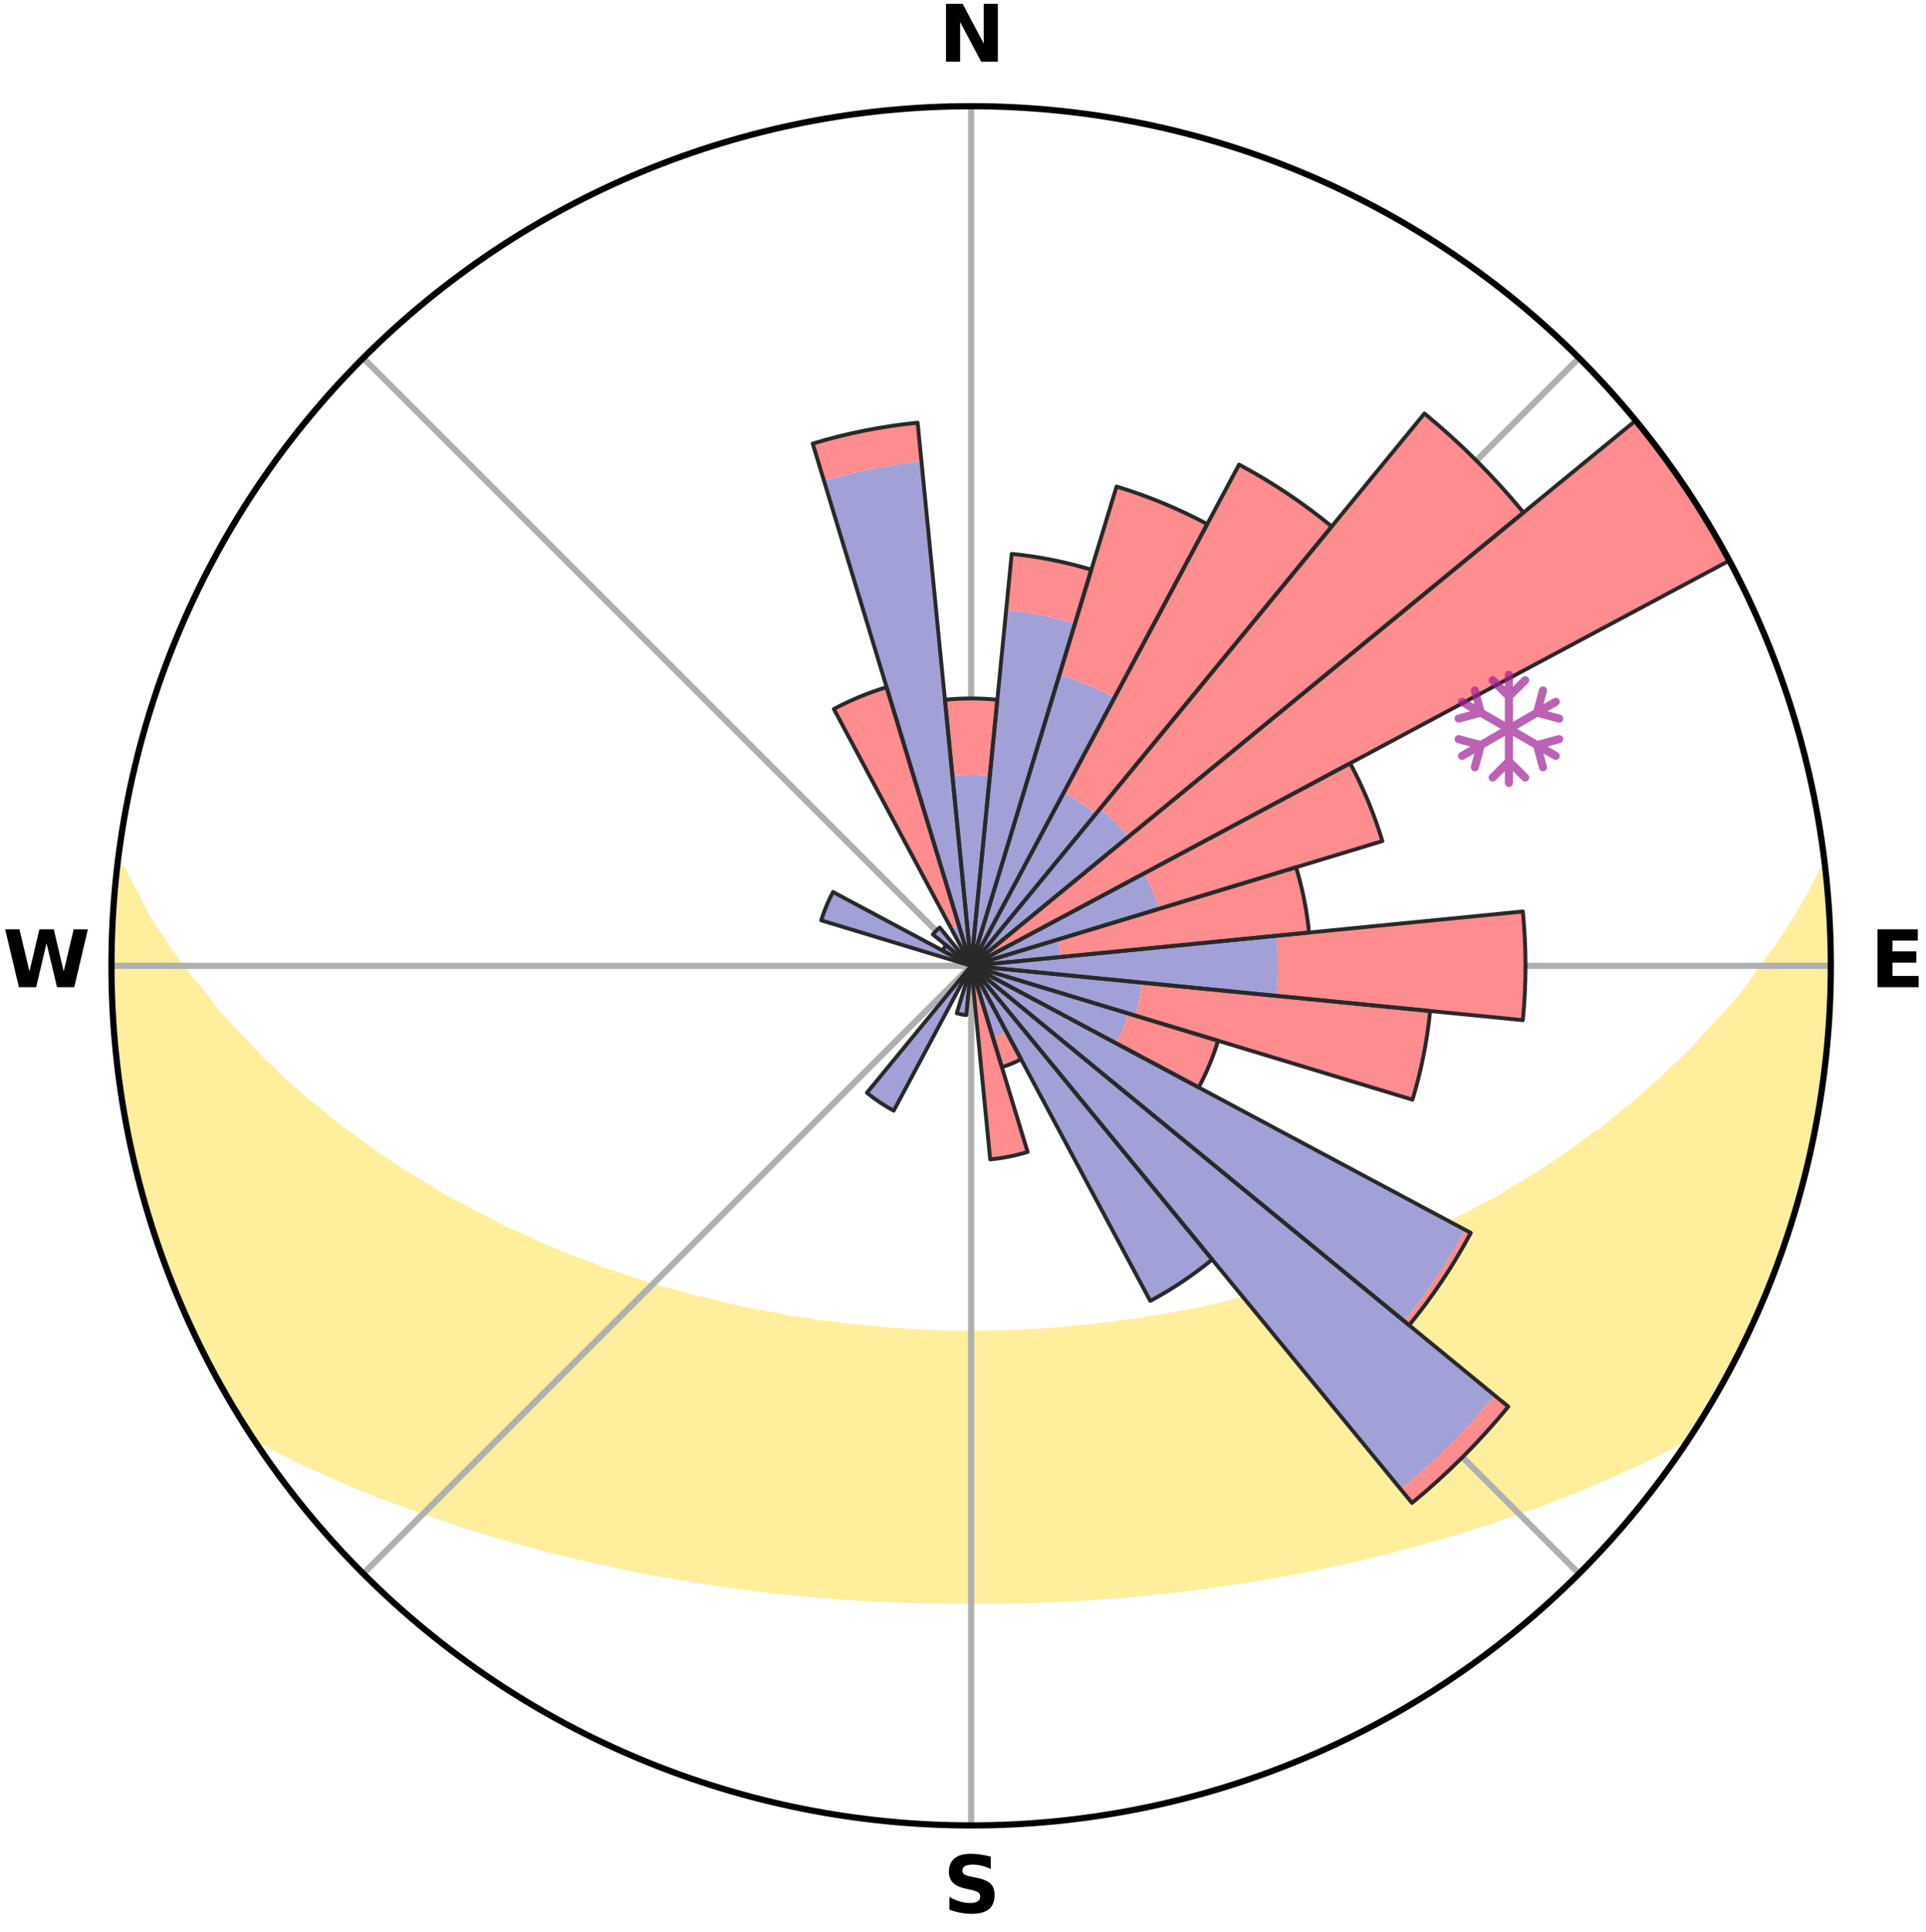 <?xml version="1.0" encoding="utf-8" standalone="no"?>
<!DOCTYPE svg PUBLIC "-//W3C//DTD SVG 1.1//EN"
  "http://www.w3.org/Graphics/SVG/1.1/DTD/svg11.dtd">
<svg xmlns:xlink="http://www.w3.org/1999/xlink" width="248.41pt" height="249.158pt" viewBox="0 0 248.41 249.158" xmlns="http://www.w3.org/2000/svg" version="1.1">
 <title>Ski Rose for Leitariegos</title>
 <defs>
  <style type="text/css">*{stroke-linejoin: round; stroke-linecap: butt}</style>
 </defs>
 <g id="figure_1">
  <g id="patch_1">
   <path d="M 0 249.158 
L 248.41 249.158 
L 248.41 0 
L 0 0 
z
" style="fill: #ffffff"/>
  </g>
  <g id="axes_1">
   <g id="patch_2">
    <path d="M 236.135 124.579 
C 236.135 110.018 233.267 95.599 227.695 82.147 
C 222.122 68.695 213.955 56.471 203.659 46.175 
C 193.363 35.879 181.139 27.711 167.687 22.139 
C 154.235 16.567 139.815 13.699 125.255 13.699 
C 110.694 13.699 96.275 16.567 82.823 22.139 
C 69.371 27.711 57.147 35.879 46.851 46.175 
C 36.555 56.471 28.387 68.695 22.815 82.147 
C 17.243 95.599 14.375 110.018 14.375 124.579 
C 14.375 139.14 17.243 153.559 22.815 167.011 
C 28.387 180.463 36.555 192.687 46.851 202.983 
C 57.147 213.279 69.371 221.447 82.823 227.019 
C 96.275 232.591 110.694 235.459 125.255 235.459 
C 139.815 235.459 154.235 232.591 167.687 227.019 
C 181.139 221.447 193.363 213.279 203.659 202.983 
C 213.955 192.687 222.122 180.463 227.695 167.011 
C 233.267 153.559 236.135 139.14 236.135 124.579 
M 125.255 124.579 
C 125.255 124.579 125.255 124.579 125.255 124.579 
C 125.255 124.579 125.255 124.579 125.255 124.579 
C 125.255 124.579 125.255 124.579 125.255 124.579 
C 125.255 124.579 125.255 124.579 125.255 124.579 
C 125.255 124.579 125.255 124.579 125.255 124.579 
C 125.255 124.579 125.255 124.579 125.255 124.579 
C 125.255 124.579 125.255 124.579 125.255 124.579 
C 125.255 124.579 125.255 124.579 125.255 124.579 
C 125.255 124.579 125.255 124.579 125.255 124.579 
C 125.255 124.579 125.255 124.579 125.255 124.579 
C 125.255 124.579 125.255 124.579 125.255 124.579 
C 125.255 124.579 125.255 124.579 125.255 124.579 
C 125.255 124.579 125.255 124.579 125.255 124.579 
C 125.255 124.579 125.255 124.579 125.255 124.579 
C 125.255 124.579 125.255 124.579 125.255 124.579 
C 125.255 124.579 125.255 124.579 125.255 124.579 
z
" style="fill: #ffffff"/>
   </g>
   <g id="PolyCollection_1">
    <defs>
     <path id="m2771ae4700" d="M 235.292 -137.116 
L 235.292 -137.116 
L 234.304 -135.079 
L 233.223 -133.076 
L 232.07 -131.112 
L 230.86 -129.19 
L 229.603 -127.312 
L 228.304 -125.478 
L 226.968 -123.691 
L 225.822 -121.946 
L 224.421 -120.249 
L 222.991 -118.601 
L 221.535 -117.002 
L 220.053 -115.451 
L 218.771 -113.924 
L 217.245 -112.468 
L 215.7 -111.062 
L 214.356 -109.669 
L 212.777 -108.358 
L 211.399 -107.053 
L 209.793 -105.837 
L 208.388 -104.62 
L 206.971 -103.446 
L 205.335 -102.371 
L 203.9 -101.283 
L 202.456 -100.238 
L 201.006 -99.233 
L 199.551 -98.27 
L 198.091 -97.347 
L 196.629 -96.464 
L 195.165 -95.621 
L 193.89 -94.736 
L 192.425 -93.968 
L 190.961 -93.239 
L 189.682 -92.457 
L 188.224 -91.8 
L 186.945 -91.084 
L 185.666 -90.4 
L 184.223 -89.844 
L 182.951 -89.223 
L 181.683 -88.631 
L 180.418 -88.067 
L 179.159 -87.532 
L 177.905 -87.024 
L 176.657 -86.544 
L 175.416 -86.089 
L 174.183 -85.66 
L 172.959 -85.255 
L 171.873 -84.763 
L 170.664 -84.405 
L 169.465 -84.068 
L 168.394 -83.641 
L 167.213 -83.347 
L 166.154 -82.96 
L 165.1 -82.591 
L 163.947 -82.354 
L 162.906 -82.022 
L 161.871 -81.707 
L 160.751 -81.519 
L 159.731 -81.237 
L 158.718 -80.97 
L 157.711 -80.717 
L 156.711 -80.48 
L 155.718 -80.255 
L 154.732 -80.044 
L 153.753 -79.846 
L 152.782 -79.659 
L 151.818 -79.484 
L 150.862 -79.319 
L 149.913 -79.165 
L 148.971 -79.02 
L 148.037 -78.884 
L 147.152 -78.671 
L 146.23 -78.554 
L 145.315 -78.445 
L 144.407 -78.342 
L 143.536 -78.17 
L 142.639 -78.083 
L 141.749 -78.002 
L 140.887 -77.859 
L 140.007 -77.79 
L 139.133 -77.726 
L 138.281 -77.608 
L 137.416 -77.555 
L 136.568 -77.455 
L 135.712 -77.411 
L 134.869 -77.326 
L 134.019 -77.291 
L 133.174 -77.258 
L 132.337 -77.194 
L 131.497 -77.168 
L 130.662 -77.119 
L 129.827 -77.099 
L 128.994 -77.064 
L 128.162 -77.05 
L 127.331 -77.029 
L 126.5 -77.02 
L 125.67 -77.012 
L 124.84 -77.013 
L 124.009 -77.02 
L 123.179 -77.036 
L 122.348 -77.049 
L 121.516 -77.078 
L 120.683 -77.097 
L 119.85 -77.14 
L 119.013 -77.164 
L 118.177 -77.222 
L 117.335 -77.253 
L 116.497 -77.325 
L 115.649 -77.364 
L 114.797 -77.405 
L 113.952 -77.498 
L 113.092 -77.548 
L 112.242 -77.658 
L 111.374 -77.718 
L 110.52 -77.845 
L 109.642 -77.917 
L 108.758 -77.993 
L 107.894 -78.146 
L 107 -78.236 
L 106.099 -78.332 
L 105.19 -78.434 
L 104.313 -78.627 
L 103.394 -78.746 
L 102.467 -78.873 
L 101.532 -79.009 
L 100.641 -79.246 
L 99.695 -79.403 
L 98.742 -79.569 
L 97.781 -79.746 
L 96.813 -79.935 
L 95.838 -80.135 
L 94.855 -80.347 
L 93.865 -80.572 
L 92.869 -80.812 
L 91.865 -81.065 
L 90.855 -81.333 
L 89.749 -81.506 
L 88.722 -81.805 
L 87.69 -82.12 
L 86.653 -82.452 
L 85.505 -82.691 
L 84.453 -83.059 
L 83.284 -83.335 
L 82.221 -83.741 
L 81.032 -84.057 
L 79.959 -84.504 
L 78.753 -84.863 
L 77.538 -85.244 
L 76.45 -85.758 
L 75.221 -86.187 
L 73.984 -86.641 
L 72.74 -87.121 
L 71.49 -87.628 
L 70.234 -88.162 
L 68.973 -88.724 
L 67.709 -89.315 
L 66.441 -89.935 
L 65.001 -90.489 
L 63.726 -91.172 
L 62.451 -91.885 
L 60.996 -92.541 
L 59.72 -93.321 
L 58.261 -94.048 
L 56.799 -94.813 
L 55.527 -95.697 
L 54.067 -96.537 
L 52.608 -97.418 
L 51.152 -98.338 
L 49.7 -99.299 
L 48.253 -100.3 
L 46.813 -101.343 
L 45.381 -102.428 
L 43.748 -103.5 
L 42.334 -104.671 
L 40.932 -105.885 
L 39.329 -107.097 
L 37.955 -108.399 
L 36.379 -109.706 
L 35.037 -111.096 
L 33.495 -112.499 
L 32.194 -113.976 
L 30.692 -115.474 
L 29.214 -117.02 
L 27.76 -118.616 
L 26.556 -120.27 
L 25.157 -121.958 
L 23.79 -123.694 
L 22.456 -125.476 
L 21.158 -127.305 
L 19.902 -129.179 
L 18.691 -131.097 
L 17.748 -133.04 
L 16.655 -135.036 
L 15.646 -137.067 
L 15.257 -137.112 
L 15.257 -137.112 
L 14.993 -135.196 
L 14.761 -133.275 
L 14.594 -131.347 
L 14.588 -129.411 
L 14.454 -127.48 
L 14.386 -125.547 
L 14.51 -123.613 
L 14.472 -121.678 
L 14.503 -119.744 
L 14.684 -117.816 
L 14.739 -115.881 
L 15.018 -113.964 
L 15.133 -112.032 
L 15.325 -110.106 
L 15.693 -108.205 
L 15.901 -106.279 
L 16.327 -104.39 
L 16.645 -102.482 
L 17.078 -100.597 
L 17.46 -98.7 
L 17.949 -96.828 
L 18.519 -94.979 
L 18.996 -93.104 
L 19.568 -91.256 
L 20.108 -89.397 
L 20.738 -87.568 
L 21.397 -85.748 
L 22.143 -83.962 
L 22.861 -82.166 
L 23.669 -80.408 
L 24.4 -78.617 
L 25.219 -76.865 
L 26.032 -75.108 
L 26.937 -73.398 
L 27.857 -71.696 
L 28.766 -69.988 
L 29.726 -68.308 
L 30.747 -66.664 
L 31.743 -65.005 
L 33.302 -63.717 
L 35.146 -62.649 
L 37.085 -61.688 
L 38.964 -60.727 
L 40.922 -59.868 
L 42.813 -59.002 
L 44.7 -58.175 
L 46.587 -57.39 
L 48.465 -56.641 
L 50.339 -55.931 
L 52.201 -55.254 
L 53.999 -54.556 
L 55.848 -53.95 
L 57.63 -53.317 
L 59.404 -52.715 
L 61.169 -52.143 
L 62.925 -51.6 
L 64.671 -51.085 
L 66.407 -50.597 
L 68.132 -50.135 
L 69.845 -49.697 
L 71.507 -49.228 
L 73.199 -48.838 
L 74.846 -48.42 
L 76.516 -48.074 
L 78.14 -47.694 
L 79.758 -47.34 
L 81.364 -47.001 
L 82.963 -46.687 
L 84.55 -46.385 
L 86.13 -46.107 
L 87.698 -45.839 
L 89.259 -45.594 
L 90.791 -45.318 
L 92.333 -45.098 
L 93.867 -44.897 
L 95.378 -44.669 
L 96.894 -44.49 
L 98.391 -44.29 
L 99.882 -44.106 
L 101.377 -43.969 
L 102.856 -43.81 
L 104.329 -43.663 
L 105.802 -43.552 
L 107.264 -43.429 
L 108.722 -43.317 
L 110.175 -43.216 
L 111.624 -43.126 
L 113.07 -43.047 
L 114.512 -42.979 
L 115.951 -42.92 
L 117.389 -42.887 
L 118.822 -42.846 
L 120.254 -42.815 
L 121.684 -42.793 
L 123.113 -42.78 
L 124.541 -42.775 
L 125.969 -42.772 
L 127.397 -42.774 
L 128.826 -42.784 
L 130.256 -42.805 
L 131.688 -42.834 
L 133.122 -42.873 
L 134.558 -42.922 
L 135.997 -42.981 
L 137.439 -43.05 
L 138.885 -43.129 
L 140.334 -43.219 
L 141.787 -43.32 
L 143.245 -43.432 
L 144.712 -43.533 
L 146.18 -43.668 
L 147.653 -43.814 
L 149.131 -43.974 
L 150.627 -44.11 
L 152.117 -44.295 
L 153.626 -44.462 
L 155.13 -44.675 
L 156.657 -44.861 
L 158.174 -45.104 
L 159.715 -45.325 
L 161.269 -45.554 
L 162.809 -45.846 
L 164.376 -46.114 
L 165.956 -46.392 
L 167.543 -46.694 
L 169.142 -47.008 
L 170.747 -47.348 
L 172.366 -47.701 
L 174.024 -48.027 
L 175.658 -48.428 
L 177.305 -48.846 
L 178.997 -49.236 
L 180.658 -49.706 
L 182.371 -50.143 
L 184.096 -50.606 
L 185.831 -51.094 
L 187.577 -51.609 
L 189.333 -52.152 
L 191.098 -52.724 
L 192.872 -53.326 
L 194.711 -53.9 
L 196.502 -54.565 
L 198.356 -55.208 
L 200.161 -55.94 
L 202.036 -56.649 
L 203.913 -57.399 
L 205.8 -58.183 
L 207.686 -59.011 
L 209.578 -59.876 
L 211.535 -60.735 
L 213.414 -61.696 
L 215.352 -62.657 
L 217.198 -63.723 
L 218.764 -65.007 
L 219.79 -66.648 
L 220.79 -68.304 
L 221.733 -69.995 
L 222.671 -71.686 
L 223.556 -73.407 
L 224.475 -75.11 
L 225.29 -76.865 
L 226.122 -78.611 
L 226.908 -80.379 
L 227.633 -82.173 
L 228.312 -83.984 
L 229.11 -85.749 
L 229.76 -87.572 
L 230.333 -89.42 
L 230.98 -91.244 
L 231.502 -93.107 
L 232.049 -94.962 
L 232.55 -96.831 
L 233.006 -98.71 
L 233.417 -100.6 
L 233.897 -102.476 
L 234.226 -104.382 
L 234.579 -106.285 
L 234.818 -108.205 
L 235.148 -110.111 
L 235.364 -112.034 
L 235.621 -113.952 
L 235.702 -115.887 
L 235.888 -117.812 
L 235.942 -119.746 
L 236.057 -121.678 
L 236.035 -123.612 
L 236.125 -125.547 
L 235.987 -127.479 
L 235.964 -129.413 
L 235.908 -131.347 
L 235.716 -133.273 
L 235.593 -135.203 
L 235.292 -137.116 
z
" style="stroke: #ffee9c"/>
    </defs>
    <g clip-path="url(#p7227958e58)">
     <use xlink:href="#m2771ae4700" x="0" y="249.158" style="fill: #ffee9c; stroke: #ffee9c"/>
    </g>
   </g>
   <g id="matplotlib.axis_1">
    <g id="xtick_1">
     <g id="line2d_1">
      <path d="M 125.255 124.579 
L 125.255 13.699 
" clip-path="url(#p7227958e58)" style="fill: none; stroke: #b0b0b0; stroke-width: 0.8; stroke-linecap: square"/>
     </g>
     <g id="text_1">
      <!-- N -->
      <g transform="translate(121.07 7.958) scale(0.1 -0.1)">
       <defs>
        <path id="DejaVuSans-Bold-4e" d="M 588 4666 
L 1931 4666 
L 3628 1466 
L 3628 4666 
L 4769 4666 
L 4769 0 
L 3425 0 
L 1728 3200 
L 1728 0 
L 588 0 
L 588 4666 
z
" transform="scale(0.016)"/>
       </defs>
       <use xlink:href="#DejaVuSans-Bold-4e"/>
      </g>
     </g>
    </g>
    <g id="xtick_2">
     <g id="line2d_2">
      <path d="M 125.255 124.579 
L 203.659 46.175 
" clip-path="url(#p7227958e58)" style="fill: none; stroke: #b0b0b0; stroke-width: 0.8; stroke-linecap: square"/>
     </g>
    </g>
    <g id="xtick_3">
     <g id="line2d_3">
      <path d="M 125.255 124.579 
L 236.135 124.579 
" clip-path="url(#p7227958e58)" style="fill: none; stroke: #b0b0b0; stroke-width: 0.8; stroke-linecap: square"/>
     </g>
     <g id="text_2">
      <!-- E -->
      <g transform="translate(241.219 127.338) scale(0.1 -0.1)">
       <defs>
        <path id="DejaVuSans-Bold-45" d="M 588 4666 
L 3834 4666 
L 3834 3756 
L 1791 3756 
L 1791 2888 
L 3713 2888 
L 3713 1978 
L 1791 1978 
L 1791 909 
L 3903 909 
L 3903 0 
L 588 0 
L 588 4666 
z
" transform="scale(0.016)"/>
       </defs>
       <use xlink:href="#DejaVuSans-Bold-45"/>
      </g>
     </g>
    </g>
    <g id="xtick_4">
     <g id="line2d_4">
      <path d="M 125.255 124.579 
L 203.659 202.983 
" clip-path="url(#p7227958e58)" style="fill: none; stroke: #b0b0b0; stroke-width: 0.8; stroke-linecap: square"/>
     </g>
    </g>
    <g id="xtick_5">
     <g id="line2d_5">
      <path d="M 125.255 124.579 
L 125.255 235.459 
" clip-path="url(#p7227958e58)" style="fill: none; stroke: #b0b0b0; stroke-width: 0.8; stroke-linecap: square"/>
     </g>
     <g id="text_3">
      <!-- S -->
      <g transform="translate(121.654 246.718) scale(0.1 -0.1)">
       <defs>
        <path id="DejaVuSans-Bold-53" d="M 3834 4519 
L 3834 3531 
Q 3450 3703 3084 3790 
Q 2719 3878 2394 3878 
Q 1963 3878 1756 3759 
Q 1550 3641 1550 3391 
Q 1550 3203 1689 3098 
Q 1828 2994 2194 2919 
L 2706 2816 
Q 3484 2659 3812 2340 
Q 4141 2022 4141 1434 
Q 4141 663 3683 286 
Q 3225 -91 2284 -91 
Q 1841 -91 1394 -6 
Q 947 78 500 244 
L 500 1259 
Q 947 1022 1364 901 
Q 1781 781 2169 781 
Q 2563 781 2772 912 
Q 2981 1044 2981 1288 
Q 2981 1506 2839 1625 
Q 2697 1744 2272 1838 
L 1806 1941 
Q 1106 2091 782 2419 
Q 459 2747 459 3303 
Q 459 4000 909 4375 
Q 1359 4750 2203 4750 
Q 2588 4750 2994 4692 
Q 3400 4634 3834 4519 
z
" transform="scale(0.016)"/>
       </defs>
       <use xlink:href="#DejaVuSans-Bold-53"/>
      </g>
     </g>
    </g>
    <g id="xtick_6">
     <g id="line2d_6">
      <path d="M 125.255 124.579 
L 46.851 202.983 
" clip-path="url(#p7227958e58)" style="fill: none; stroke: #b0b0b0; stroke-width: 0.8; stroke-linecap: square"/>
     </g>
    </g>
    <g id="xtick_7">
     <g id="line2d_7">
      <path d="M 125.255 124.579 
L 14.375 124.579 
" clip-path="url(#p7227958e58)" style="fill: none; stroke: #b0b0b0; stroke-width: 0.8; stroke-linecap: square"/>
     </g>
     <g id="text_4">
      <!-- W -->
      <g transform="translate(0.36 127.338) scale(0.1 -0.1)">
       <defs>
        <path id="DejaVuSans-Bold-57" d="M 191 4666 
L 1344 4666 
L 2150 1275 
L 2950 4666 
L 4109 4666 
L 4909 1275 
L 5716 4666 
L 6859 4666 
L 5759 0 
L 4372 0 
L 3525 3547 
L 2688 0 
L 1300 0 
L 191 4666 
z
" transform="scale(0.016)"/>
       </defs>
       <use xlink:href="#DejaVuSans-Bold-57"/>
      </g>
     </g>
    </g>
    <g id="xtick_8">
     <g id="line2d_8">
      <path d="M 125.255 124.579 
L 46.851 46.175 
" clip-path="url(#p7227958e58)" style="fill: none; stroke: #b0b0b0; stroke-width: 0.8; stroke-linecap: square"/>
     </g>
    </g>
   </g>
   <g id="matplotlib.axis_2"/>
   <g id="patch_3">
    <path d="M 125.255 124.579 
C 125.255 124.579 125.255 124.579 125.255 124.579 
C 125.255 124.579 125.255 124.579 125.255 124.579 
L 125.255 124.579 
C 125.255 124.579 125.255 124.579 125.255 124.579 
C 125.255 124.579 125.255 124.579 125.255 124.579 
z
" clip-path="url(#p7227958e58)" style="fill: #d9d9d9"/>
   </g>
   <g id="patch_4">
    <path d="M 125.255 124.579 
C 125.255 124.579 125.255 124.579 125.255 124.579 
C 125.255 124.579 125.255 124.579 125.255 124.579 
L 125.255 124.579 
C 125.255 124.579 125.255 124.579 125.255 124.579 
C 125.255 124.579 125.255 124.579 125.255 124.579 
z
" clip-path="url(#p7227958e58)" style="fill: #d9d9d9"/>
   </g>
   <g id="patch_5">
    <path d="M 125.255 124.579 
C 125.255 124.579 125.255 124.579 125.255 124.579 
C 125.255 124.579 125.255 124.579 125.255 124.579 
L 125.255 124.579 
C 125.255 124.579 125.255 124.579 125.255 124.579 
C 125.255 124.579 125.255 124.579 125.255 124.579 
z
" clip-path="url(#p7227958e58)" style="fill: #d9d9d9"/>
   </g>
   <g id="patch_6">
    <path d="M 125.255 124.579 
C 125.255 124.579 125.255 124.579 125.255 124.579 
C 125.255 124.579 125.255 124.579 125.255 124.579 
L 125.255 124.579 
C 125.255 124.579 125.255 124.579 125.255 124.579 
C 125.255 124.579 125.255 124.579 125.255 124.579 
z
" clip-path="url(#p7227958e58)" style="fill: #d9d9d9"/>
   </g>
   <g id="patch_7">
    <path d="M 125.255 124.579 
C 125.255 124.579 125.255 124.579 125.255 124.579 
C 125.255 124.579 125.255 124.579 125.255 124.579 
L 125.255 124.579 
C 125.255 124.579 125.255 124.579 125.255 124.579 
C 125.255 124.579 125.255 124.579 125.255 124.579 
z
" clip-path="url(#p7227958e58)" style="fill: #d9d9d9"/>
   </g>
   <g id="patch_8">
    <path d="M 125.255 124.579 
C 125.255 124.579 125.255 124.579 125.255 124.579 
C 125.255 124.579 125.255 124.579 125.255 124.579 
L 125.255 124.579 
C 125.255 124.579 125.255 124.579 125.255 124.579 
C 125.255 124.579 125.255 124.579 125.255 124.579 
z
" clip-path="url(#p7227958e58)" style="fill: #d9d9d9"/>
   </g>
   <g id="patch_9">
    <path d="M 125.255 124.579 
C 125.255 124.579 125.255 124.579 125.255 124.579 
C 125.255 124.579 125.255 124.579 125.255 124.579 
L 125.255 124.579 
C 125.255 124.579 125.255 124.579 125.255 124.579 
C 125.255 124.579 125.255 124.579 125.255 124.579 
z
" clip-path="url(#p7227958e58)" style="fill: #d9d9d9"/>
   </g>
   <g id="patch_10">
    <path d="M 125.255 124.579 
C 125.255 124.579 125.255 124.579 125.255 124.579 
C 125.255 124.579 125.255 124.579 125.255 124.579 
L 125.255 124.579 
C 125.255 124.579 125.255 124.579 125.255 124.579 
C 125.255 124.579 125.255 124.579 125.255 124.579 
z
" clip-path="url(#p7227958e58)" style="fill: #d9d9d9"/>
   </g>
   <g id="patch_11">
    <path d="M 125.255 124.579 
C 125.255 124.579 125.255 124.579 125.255 124.579 
C 125.255 124.579 125.255 124.579 125.255 124.579 
L 125.255 124.579 
C 125.255 124.579 125.255 124.579 125.255 124.579 
C 125.255 124.579 125.255 124.579 125.255 124.579 
z
" clip-path="url(#p7227958e58)" style="fill: #d9d9d9"/>
   </g>
   <g id="patch_12">
    <path d="M 125.255 124.579 
C 125.255 124.579 125.255 124.579 125.255 124.579 
C 125.255 124.579 125.255 124.579 125.255 124.579 
L 125.255 124.579 
C 125.255 124.579 125.255 124.579 125.255 124.579 
C 125.255 124.579 125.255 124.579 125.255 124.579 
z
" clip-path="url(#p7227958e58)" style="fill: #d9d9d9"/>
   </g>
   <g id="patch_13">
    <path d="M 125.255 124.579 
C 125.255 124.579 125.255 124.579 125.255 124.579 
C 125.255 124.579 125.255 124.579 125.255 124.579 
L 125.255 124.579 
C 125.255 124.579 125.255 124.579 125.255 124.579 
C 125.255 124.579 125.255 124.579 125.255 124.579 
z
" clip-path="url(#p7227958e58)" style="fill: #d9d9d9"/>
   </g>
   <g id="patch_14">
    <path d="M 125.255 124.579 
C 125.255 124.579 125.255 124.579 125.255 124.579 
C 125.255 124.579 125.255 124.579 125.255 124.579 
L 125.255 124.579 
C 125.255 124.579 125.255 124.579 125.255 124.579 
C 125.255 124.579 125.255 124.579 125.255 124.579 
z
" clip-path="url(#p7227958e58)" style="fill: #d9d9d9"/>
   </g>
   <g id="patch_15">
    <path d="M 125.255 124.579 
C 125.255 124.579 125.255 124.579 125.255 124.579 
C 125.255 124.579 125.255 124.579 125.255 124.579 
L 125.255 124.579 
C 125.255 124.579 125.255 124.579 125.255 124.579 
C 125.255 124.579 125.255 124.579 125.255 124.579 
z
" clip-path="url(#p7227958e58)" style="fill: #d9d9d9"/>
   </g>
   <g id="patch_16">
    <path d="M 125.255 124.579 
C 125.255 124.579 125.255 124.579 125.255 124.579 
C 125.255 124.579 125.255 124.579 125.255 124.579 
L 125.255 124.579 
C 125.255 124.579 125.255 124.579 125.255 124.579 
C 125.255 124.579 125.255 124.579 125.255 124.579 
z
" clip-path="url(#p7227958e58)" style="fill: #d9d9d9"/>
   </g>
   <g id="patch_17">
    <path d="M 125.255 124.579 
C 125.255 124.579 125.255 124.579 125.255 124.579 
C 125.255 124.579 125.255 124.579 125.255 124.579 
L 125.255 124.579 
C 125.255 124.579 125.255 124.579 125.255 124.579 
C 125.255 124.579 125.255 124.579 125.255 124.579 
z
" clip-path="url(#p7227958e58)" style="fill: #d9d9d9"/>
   </g>
   <g id="patch_18">
    <path d="M 125.255 124.579 
C 125.255 124.579 125.255 124.579 125.255 124.579 
C 125.255 124.579 125.255 124.579 125.255 124.579 
L 125.255 124.579 
C 125.255 124.579 125.255 124.579 125.255 124.579 
C 125.255 124.579 125.255 124.579 125.255 124.579 
z
" clip-path="url(#p7227958e58)" style="fill: #d9d9d9"/>
   </g>
   <g id="patch_19">
    <path d="M 125.255 124.579 
C 125.255 124.579 125.255 124.579 125.255 124.579 
C 125.255 124.579 125.255 124.579 125.255 124.579 
L 125.255 124.579 
C 125.255 124.579 125.255 124.579 125.255 124.579 
C 125.255 124.579 125.255 124.579 125.255 124.579 
z
" clip-path="url(#p7227958e58)" style="fill: #d9d9d9"/>
   </g>
   <g id="patch_20">
    <path d="M 125.255 124.579 
C 125.255 124.579 125.255 124.579 125.255 124.579 
C 125.255 124.579 125.255 124.579 125.255 124.579 
L 125.255 124.579 
C 125.255 124.579 125.255 124.579 125.255 124.579 
C 125.255 124.579 125.255 124.579 125.255 124.579 
z
" clip-path="url(#p7227958e58)" style="fill: #d9d9d9"/>
   </g>
   <g id="patch_21">
    <path d="M 125.255 124.579 
C 125.255 124.579 125.255 124.579 125.255 124.579 
C 125.255 124.579 125.255 124.579 125.255 124.579 
L 125.255 124.579 
C 125.255 124.579 125.255 124.579 125.255 124.579 
C 125.255 124.579 125.255 124.579 125.255 124.579 
z
" clip-path="url(#p7227958e58)" style="fill: #d9d9d9"/>
   </g>
   <g id="patch_22">
    <path d="M 125.255 124.579 
C 125.255 124.579 125.255 124.579 125.255 124.579 
C 125.255 124.579 125.255 124.579 125.255 124.579 
L 125.255 124.579 
C 125.255 124.579 125.255 124.579 125.255 124.579 
C 125.255 124.579 125.255 124.579 125.255 124.579 
z
" clip-path="url(#p7227958e58)" style="fill: #d9d9d9"/>
   </g>
   <g id="patch_23">
    <path d="M 125.255 124.579 
C 125.255 124.579 125.255 124.579 125.255 124.579 
C 125.255 124.579 125.255 124.579 125.255 124.579 
L 125.255 124.579 
C 125.255 124.579 125.255 124.579 125.255 124.579 
C 125.255 124.579 125.255 124.579 125.255 124.579 
z
" clip-path="url(#p7227958e58)" style="fill: #d9d9d9"/>
   </g>
   <g id="patch_24">
    <path d="M 125.255 124.579 
C 125.255 124.579 125.255 124.579 125.255 124.579 
C 125.255 124.579 125.255 124.579 125.255 124.579 
L 125.255 124.579 
C 125.255 124.579 125.255 124.579 125.255 124.579 
C 125.255 124.579 125.255 124.579 125.255 124.579 
z
" clip-path="url(#p7227958e58)" style="fill: #d9d9d9"/>
   </g>
   <g id="patch_25">
    <path d="M 125.255 124.579 
C 125.255 124.579 125.255 124.579 125.255 124.579 
C 125.255 124.579 125.255 124.579 125.255 124.579 
L 125.255 124.579 
C 125.255 124.579 125.255 124.579 125.255 124.579 
C 125.255 124.579 125.255 124.579 125.255 124.579 
z
" clip-path="url(#p7227958e58)" style="fill: #d9d9d9"/>
   </g>
   <g id="patch_26">
    <path d="M 125.255 124.579 
C 125.255 124.579 125.255 124.579 125.255 124.579 
C 125.255 124.579 125.255 124.579 125.255 124.579 
L 125.255 124.579 
C 125.255 124.579 125.255 124.579 125.255 124.579 
C 125.255 124.579 125.255 124.579 125.255 124.579 
z
" clip-path="url(#p7227958e58)" style="fill: #d9d9d9"/>
   </g>
   <g id="patch_27">
    <path d="M 125.255 124.579 
C 125.255 124.579 125.255 124.579 125.255 124.579 
C 125.255 124.579 125.255 124.579 125.255 124.579 
L 125.255 124.579 
C 125.255 124.579 125.255 124.579 125.255 124.579 
C 125.255 124.579 125.255 124.579 125.255 124.579 
z
" clip-path="url(#p7227958e58)" style="fill: #d9d9d9"/>
   </g>
   <g id="patch_28">
    <path d="M 125.255 124.579 
C 125.255 124.579 125.255 124.579 125.255 124.579 
C 125.255 124.579 125.255 124.579 125.255 124.579 
L 125.255 124.579 
C 125.255 124.579 125.255 124.579 125.255 124.579 
C 125.255 124.579 125.255 124.579 125.255 124.579 
z
" clip-path="url(#p7227958e58)" style="fill: #d9d9d9"/>
   </g>
   <g id="patch_29">
    <path d="M 125.255 124.579 
C 125.255 124.579 125.255 124.579 125.255 124.579 
C 125.255 124.579 125.255 124.579 125.255 124.579 
L 125.255 124.579 
C 125.255 124.579 125.255 124.579 125.255 124.579 
C 125.255 124.579 125.255 124.579 125.255 124.579 
z
" clip-path="url(#p7227958e58)" style="fill: #d9d9d9"/>
   </g>
   <g id="patch_30">
    <path d="M 125.255 124.579 
C 125.255 124.579 125.255 124.579 125.255 124.579 
C 125.255 124.579 125.255 124.579 125.255 124.579 
L 125.255 124.579 
C 125.255 124.579 125.255 124.579 125.255 124.579 
C 125.255 124.579 125.255 124.579 125.255 124.579 
z
" clip-path="url(#p7227958e58)" style="fill: #d9d9d9"/>
   </g>
   <g id="patch_31">
    <path d="M 125.255 124.579 
C 125.255 124.579 125.255 124.579 125.255 124.579 
C 125.255 124.579 125.255 124.579 125.255 124.579 
L 125.255 124.579 
C 125.255 124.579 125.255 124.579 125.255 124.579 
C 125.255 124.579 125.255 124.579 125.255 124.579 
z
" clip-path="url(#p7227958e58)" style="fill: #d9d9d9"/>
   </g>
   <g id="patch_32">
    <path d="M 125.255 124.579 
C 125.255 124.579 125.255 124.579 125.255 124.579 
C 125.255 124.579 125.255 124.579 125.255 124.579 
L 125.255 124.579 
C 125.255 124.579 125.255 124.579 125.255 124.579 
C 125.255 124.579 125.255 124.579 125.255 124.579 
z
" clip-path="url(#p7227958e58)" style="fill: #d9d9d9"/>
   </g>
   <g id="patch_33">
    <path d="M 125.255 124.579 
C 125.255 124.579 125.255 124.579 125.255 124.579 
C 125.255 124.579 125.255 124.579 125.255 124.579 
L 125.255 124.579 
C 125.255 124.579 125.255 124.579 125.255 124.579 
C 125.255 124.579 125.255 124.579 125.255 124.579 
z
" clip-path="url(#p7227958e58)" style="fill: #d9d9d9"/>
   </g>
   <g id="patch_34">
    <path d="M 125.255 124.579 
C 125.255 124.579 125.255 124.579 125.255 124.579 
C 125.255 124.579 125.255 124.579 125.255 124.579 
L 125.255 124.579 
C 125.255 124.579 125.255 124.579 125.255 124.579 
C 125.255 124.579 125.255 124.579 125.255 124.579 
z
" clip-path="url(#p7227958e58)" style="fill: #d9d9d9"/>
   </g>
   <g id="patch_35">
    <path d="M 125.255 124.579 
C 125.255 124.579 125.255 124.579 125.255 124.579 
C 125.255 124.579 125.255 124.579 125.255 124.579 
L 127.668 100.075 
C 126.866 99.996 126.061 99.957 125.255 99.957 
C 124.449 99.957 123.643 99.996 122.841 100.075 
z
" clip-path="url(#p7227958e58)" style="fill: #a1a1d8"/>
   </g>
   <g id="patch_36">
    <path d="M 125.255 124.579 
C 125.255 124.579 125.255 124.579 125.255 124.579 
C 125.255 124.579 125.255 124.579 125.255 124.579 
L 138.645 80.438 
C 137.2 79.999 135.735 79.632 134.254 79.338 
C 132.773 79.043 131.279 78.822 129.776 78.674 
z
" clip-path="url(#p7227958e58)" style="fill: #a1a1d8"/>
   </g>
   <g id="patch_37">
    <path d="M 125.255 124.579 
C 125.255 124.579 125.255 124.579 125.255 124.579 
C 125.255 124.579 125.255 124.579 125.255 124.579 
L 143.748 89.981 
C 142.615 89.376 141.454 88.827 140.267 88.335 
C 139.081 87.844 137.871 87.411 136.643 87.038 
z
" clip-path="url(#p7227958e58)" style="fill: #a1a1d8"/>
   </g>
   <g id="patch_38">
    <path d="M 125.255 124.579 
C 125.255 124.579 125.255 124.579 125.255 124.579 
C 125.255 124.579 125.255 124.579 125.255 124.579 
L 141.319 105.004 
C 140.679 104.478 140.013 103.984 139.323 103.524 
C 138.634 103.063 137.923 102.637 137.192 102.246 
z
" clip-path="url(#p7227958e58)" style="fill: #a1a1d8"/>
   </g>
   <g id="patch_39">
    <path d="M 125.255 124.579 
C 125.255 124.579 125.255 124.579 125.255 124.579 
C 125.255 124.579 125.255 124.579 125.255 124.579 
L 145.529 107.941 
C 144.984 107.277 144.407 106.64 143.8 106.033 
C 143.193 105.426 142.557 104.85 141.893 104.305 
z
" clip-path="url(#p7227958e58)" style="fill: #a1a1d8"/>
   </g>
   <g id="patch_40">
    <path d="M 125.255 124.579 
C 125.255 124.579 125.255 124.579 125.255 124.579 
C 125.255 124.579 125.255 124.579 125.255 124.579 
L 125.255 124.579 
C 125.255 124.579 125.255 124.579 125.255 124.579 
C 125.255 124.579 125.255 124.579 125.255 124.579 
z
" clip-path="url(#p7227958e58)" style="fill: #a1a1d8"/>
   </g>
   <g id="patch_41">
    <path d="M 125.255 124.579 
C 125.255 124.579 125.255 124.579 125.255 124.579 
C 125.255 124.579 125.255 124.579 125.255 124.579 
L 149.487 117.228 
C 149.247 116.435 148.967 115.654 148.65 114.888 
C 148.333 114.123 147.978 113.373 147.588 112.642 
z
" clip-path="url(#p7227958e58)" style="fill: #a1a1d8"/>
   </g>
   <g id="patch_42">
    <path d="M 125.255 124.579 
C 125.255 124.579 125.255 124.579 125.255 124.579 
C 125.255 124.579 125.255 124.579 125.255 124.579 
L 136.778 123.444 
C 136.741 123.067 136.686 122.692 136.612 122.32 
C 136.538 121.948 136.445 121.58 136.335 121.218 
z
" clip-path="url(#p7227958e58)" style="fill: #a1a1d8"/>
   </g>
   <g id="patch_43">
    <path d="M 125.255 124.579 
C 125.255 124.579 125.255 124.579 125.255 124.579 
C 125.255 124.579 125.255 124.579 125.255 124.579 
L 164.664 128.461 
C 164.791 127.171 164.854 125.875 164.854 124.579 
C 164.854 123.283 164.791 121.988 164.664 120.698 
z
" clip-path="url(#p7227958e58)" style="fill: #a1a1d8"/>
   </g>
   <g id="patch_44">
    <path d="M 125.255 124.579 
C 125.255 124.579 125.255 124.579 125.255 124.579 
C 125.255 124.579 125.255 124.579 125.255 124.579 
L 146.431 131.003 
C 146.641 130.31 146.817 129.607 146.958 128.896 
C 147.1 128.186 147.206 127.469 147.277 126.748 
z
" clip-path="url(#p7227958e58)" style="fill: #a1a1d8"/>
   </g>
   <g id="patch_45">
    <path d="M 125.255 124.579 
C 125.255 124.579 125.255 124.579 125.255 124.579 
C 125.255 124.579 125.255 124.579 125.255 124.579 
L 143.94 134.566 
C 144.267 133.955 144.563 133.327 144.829 132.687 
C 145.094 132.046 145.328 131.393 145.529 130.729 
z
" clip-path="url(#p7227958e58)" style="fill: #a1a1d8"/>
   </g>
   <g id="patch_46">
    <path d="M 125.255 124.579 
C 125.255 124.579 125.255 124.579 125.255 124.579 
C 125.255 124.579 125.255 124.579 125.255 124.579 
L 181.091 170.402 
C 182.59 168.575 184 166.675 185.313 164.709 
C 186.627 162.743 187.843 160.714 188.957 158.629 
z
" clip-path="url(#p7227958e58)" style="fill: #a1a1d8"/>
   </g>
   <g id="patch_47">
    <path d="M 125.255 124.579 
C 125.255 124.579 125.255 124.579 125.255 124.579 
C 125.255 124.579 125.255 124.579 125.255 124.579 
L 180.672 192.105 
C 182.882 190.291 185.002 188.37 187.024 186.348 
C 189.046 184.326 190.967 182.206 192.781 179.996 
z
" clip-path="url(#p7227958e58)" style="fill: #a1a1d8"/>
   </g>
   <g id="patch_48">
    <path d="M 125.255 124.579 
C 125.255 124.579 125.255 124.579 125.255 124.579 
C 125.255 124.579 125.255 124.579 125.255 124.579 
L 148.357 167.8 
C 149.772 167.044 151.148 166.219 152.482 165.327 
C 153.816 164.436 155.105 163.48 156.345 162.462 
z
" clip-path="url(#p7227958e58)" style="fill: #a1a1d8"/>
   </g>
   <g id="patch_49">
    <path d="M 125.255 124.579 
C 125.255 124.579 125.255 124.579 125.255 124.579 
C 125.255 124.579 125.255 124.579 125.255 124.579 
L 128.058 133.821 
C 128.361 133.729 128.659 133.623 128.951 133.502 
C 129.243 133.381 129.529 133.245 129.807 133.096 
z
" clip-path="url(#p7227958e58)" style="fill: #a1a1d8"/>
   </g>
   <g id="patch_50">
    <path d="M 125.255 124.579 
C 125.255 124.579 125.255 124.579 125.255 124.579 
C 125.255 124.579 125.255 124.579 125.255 124.579 
L 125.255 124.579 
C 125.255 124.579 125.255 124.579 125.255 124.579 
C 125.255 124.579 125.255 124.579 125.255 124.579 
z
" clip-path="url(#p7227958e58)" style="fill: #a1a1d8"/>
   </g>
   <g id="patch_51">
    <path d="M 125.255 124.579 
C 125.255 124.579 125.255 124.579 125.255 124.579 
C 125.255 124.579 125.255 124.579 125.255 124.579 
L 125.255 124.579 
C 125.255 124.579 125.255 124.579 125.255 124.579 
C 125.255 124.579 125.255 124.579 125.255 124.579 
z
" clip-path="url(#p7227958e58)" style="fill: #a1a1d8"/>
   </g>
   <g id="patch_52">
    <path d="M 125.255 124.579 
C 125.255 124.579 125.255 124.579 125.255 124.579 
C 125.255 124.579 125.255 124.579 125.255 124.579 
L 123.401 130.692 
C 123.601 130.753 123.804 130.804 124.009 130.844 
C 124.214 130.885 124.421 130.916 124.629 130.936 
z
" clip-path="url(#p7227958e58)" style="fill: #a1a1d8"/>
   </g>
   <g id="patch_53">
    <path d="M 125.255 124.579 
C 125.255 124.579 125.255 124.579 125.255 124.579 
C 125.255 124.579 125.255 124.579 125.255 124.579 
L 125.255 124.579 
C 125.255 124.579 125.255 124.579 125.255 124.579 
C 125.255 124.579 125.255 124.579 125.255 124.579 
z
" clip-path="url(#p7227958e58)" style="fill: #a1a1d8"/>
   </g>
   <g id="patch_54">
    <path d="M 125.255 124.579 
C 125.255 124.579 125.255 124.579 125.255 124.579 
C 125.255 124.579 125.255 124.579 125.255 124.579 
L 111.814 140.956 
C 112.35 141.396 112.908 141.81 113.484 142.195 
C 114.061 142.58 114.656 142.937 115.268 143.264 
z
" clip-path="url(#p7227958e58)" style="fill: #a1a1d8"/>
   </g>
   <g id="patch_55">
    <path d="M 125.255 124.579 
C 125.255 124.579 125.255 124.579 125.255 124.579 
C 125.255 124.579 125.255 124.579 125.255 124.579 
L 125.255 124.579 
C 125.255 124.579 125.255 124.579 125.255 124.579 
C 125.255 124.579 125.255 124.579 125.255 124.579 
z
" clip-path="url(#p7227958e58)" style="fill: #a1a1d8"/>
   </g>
   <g id="patch_56">
    <path d="M 125.255 124.579 
C 125.255 124.579 125.255 124.579 125.255 124.579 
C 125.255 124.579 125.255 124.579 125.255 124.579 
L 125.255 124.579 
C 125.255 124.579 125.255 124.579 125.255 124.579 
C 125.255 124.579 125.255 124.579 125.255 124.579 
z
" clip-path="url(#p7227958e58)" style="fill: #a1a1d8"/>
   </g>
   <g id="patch_57">
    <path d="M 125.255 124.579 
C 125.255 124.579 125.255 124.579 125.255 124.579 
C 125.255 124.579 125.255 124.579 125.255 124.579 
L 125.255 124.579 
C 125.255 124.579 125.255 124.579 125.255 124.579 
C 125.255 124.579 125.255 124.579 125.255 124.579 
z
" clip-path="url(#p7227958e58)" style="fill: #a1a1d8"/>
   </g>
   <g id="patch_58">
    <path d="M 125.255 124.579 
C 125.255 124.579 125.255 124.579 125.255 124.579 
C 125.255 124.579 125.255 124.579 125.255 124.579 
L 125.255 124.579 
C 125.255 124.579 125.255 124.579 125.255 124.579 
C 125.255 124.579 125.255 124.579 125.255 124.579 
z
" clip-path="url(#p7227958e58)" style="fill: #a1a1d8"/>
   </g>
   <g id="patch_59">
    <path d="M 125.255 124.579 
C 125.255 124.579 125.255 124.579 125.255 124.579 
C 125.255 124.579 125.255 124.579 125.255 124.579 
L 125.255 124.579 
C 125.255 124.579 125.255 124.579 125.255 124.579 
C 125.255 124.579 125.255 124.579 125.255 124.579 
z
" clip-path="url(#p7227958e58)" style="fill: #a1a1d8"/>
   </g>
   <g id="patch_60">
    <path d="M 125.255 124.579 
C 125.255 124.579 125.255 124.579 125.255 124.579 
C 125.255 124.579 125.255 124.579 125.255 124.579 
L 125.255 124.579 
C 125.255 124.579 125.255 124.579 125.255 124.579 
C 125.255 124.579 125.255 124.579 125.255 124.579 
z
" clip-path="url(#p7227958e58)" style="fill: #a1a1d8"/>
   </g>
   <g id="patch_61">
    <path d="M 125.255 124.579 
C 125.255 124.579 125.255 124.579 125.255 124.579 
C 125.255 124.579 125.255 124.579 125.255 124.579 
L 107.44 115.057 
C 107.128 115.64 106.845 116.238 106.592 116.849 
C 106.339 117.459 106.116 118.082 105.924 118.715 
z
" clip-path="url(#p7227958e58)" style="fill: #a1a1d8"/>
   </g>
   <g id="patch_62">
    <path d="M 125.255 124.579 
C 125.255 124.579 125.255 124.579 125.255 124.579 
C 125.255 124.579 125.255 124.579 125.255 124.579 
L 122.022 121.926 
C 121.935 122.032 121.854 122.142 121.778 122.256 
C 121.702 122.37 121.631 122.487 121.567 122.608 
z
" clip-path="url(#p7227958e58)" style="fill: #a1a1d8"/>
   </g>
   <g id="patch_63">
    <path d="M 125.255 124.579 
C 125.255 124.579 125.255 124.579 125.255 124.579 
C 125.255 124.579 125.255 124.579 125.255 124.579 
L 121.202 119.641 
C 121.041 119.774 120.886 119.914 120.738 120.062 
C 120.59 120.21 120.45 120.365 120.317 120.527 
z
" clip-path="url(#p7227958e58)" style="fill: #a1a1d8"/>
   </g>
   <g id="patch_64">
    <path d="M 125.255 124.579 
C 125.255 124.579 125.255 124.579 125.255 124.579 
C 125.255 124.579 125.255 124.579 125.255 124.579 
L 125.255 124.579 
C 125.255 124.579 125.255 124.579 125.255 124.579 
C 125.255 124.579 125.255 124.579 125.255 124.579 
z
" clip-path="url(#p7227958e58)" style="fill: #a1a1d8"/>
   </g>
   <g id="patch_65">
    <path d="M 125.255 124.579 
C 125.255 124.579 125.255 124.579 125.255 124.579 
C 125.255 124.579 125.255 124.579 125.255 124.579 
L 123.688 119.413 
C 123.519 119.464 123.352 119.524 123.189 119.591 
C 123.026 119.659 122.866 119.734 122.71 119.818 
z
" clip-path="url(#p7227958e58)" style="fill: #a1a1d8"/>
   </g>
   <g id="patch_66">
    <path d="M 125.255 124.579 
C 125.255 124.579 125.255 124.579 125.255 124.579 
C 125.255 124.579 125.255 124.579 125.255 124.579 
L 118.848 59.526 
C 116.718 59.735 114.601 60.049 112.502 60.467 
C 110.404 60.884 108.327 61.404 106.279 62.026 
z
" clip-path="url(#p7227958e58)" style="fill: #a1a1d8"/>
   </g>
   <g id="patch_67">
    <path d="M 122.841 100.075 
C 123.643 99.996 124.449 99.957 125.255 99.957 
C 126.061 99.957 126.866 99.996 127.668 100.075 
L 128.635 90.26 
C 127.512 90.149 126.384 90.094 125.255 90.094 
C 124.126 90.094 122.998 90.149 121.875 90.26 
z
" clip-path="url(#p7227958e58)" style="fill: #ff8c8e"/>
   </g>
   <g id="patch_68">
    <path d="M 129.776 78.674 
C 131.279 78.822 132.773 79.043 134.254 79.338 
C 135.735 79.632 137.2 79.999 138.645 80.438 
L 140.753 73.487 
C 139.081 72.98 137.385 72.555 135.671 72.214 
C 133.957 71.873 132.227 71.616 130.488 71.445 
z
" clip-path="url(#p7227958e58)" style="fill: #ff8c8e"/>
   </g>
   <g id="patch_69">
    <path d="M 136.643 87.038 
C 137.871 87.411 139.081 87.844 140.267 88.335 
C 141.454 88.827 142.615 89.376 143.748 89.981 
L 155.71 67.602 
C 153.845 66.605 151.932 65.7 149.978 64.891 
C 148.025 64.082 146.033 63.369 144.009 62.755 
z
" clip-path="url(#p7227958e58)" style="fill: #ff8c8e"/>
   </g>
   <g id="patch_70">
    <path d="M 137.192 102.246 
C 137.923 102.637 138.634 103.063 139.323 103.524 
C 140.013 103.984 140.679 104.478 141.319 105.004 
L 171.764 67.907 
C 169.909 66.385 167.981 64.955 165.985 63.622 
C 163.99 62.288 161.931 61.054 159.814 59.923 
z
" clip-path="url(#p7227958e58)" style="fill: #ff8c8e"/>
   </g>
   <g id="patch_71">
    <path d="M 141.893 104.305 
C 142.557 104.85 143.193 105.426 143.8 106.033 
C 144.407 106.64 144.984 107.277 145.529 107.941 
L 196.496 66.113 
C 194.582 63.781 192.555 61.545 190.422 59.412 
C 188.289 57.279 186.053 55.252 183.721 53.338 
z
" clip-path="url(#p7227958e58)" style="fill: #ff8c8e"/>
   </g>
   <g id="patch_72">
    <path d="M 125.255 124.579 
C 125.255 124.579 125.255 124.579 125.255 124.579 
C 125.255 124.579 125.255 124.579 125.255 124.579 
L 223.042 72.311 
C 221.331 69.11 219.465 65.995 217.448 62.977 
C 215.432 59.96 213.269 57.043 210.966 54.238 
z
" clip-path="url(#p7227958e58)" style="fill: #ff8c8e"/>
   </g>
   <g id="patch_73">
    <path d="M 147.588 112.642 
C 147.978 113.373 148.333 114.123 148.65 114.888 
C 148.967 115.654 149.247 116.435 149.487 117.228 
L 178.295 108.489 
C 177.768 106.753 177.157 105.044 176.463 103.368 
C 175.768 101.692 174.992 100.051 174.137 98.451 
z
" clip-path="url(#p7227958e58)" style="fill: #ff8c8e"/>
   </g>
   <g id="patch_74">
    <path d="M 136.335 121.218 
C 136.445 121.58 136.538 121.948 136.612 122.32 
C 136.686 122.692 136.741 123.067 136.778 123.444 
L 168.838 120.287 
C 168.697 118.86 168.487 117.441 168.207 116.035 
C 167.928 114.629 167.579 113.238 167.163 111.866 
z
" clip-path="url(#p7227958e58)" style="fill: #ff8c8e"/>
   </g>
   <g id="patch_75">
    <path d="M 164.664 120.698 
C 164.791 121.988 164.854 123.283 164.854 124.579 
C 164.854 125.875 164.791 127.171 164.664 128.461 
L 196.412 131.587 
C 196.641 129.258 196.756 126.919 196.756 124.579 
C 196.756 122.239 196.641 119.9 196.412 117.571 
z
" clip-path="url(#p7227958e58)" style="fill: #ff8c8e"/>
   </g>
   <g id="patch_76">
    <path d="M 147.277 126.748 
C 147.206 127.469 147.1 128.186 146.958 128.896 
C 146.817 129.607 146.641 130.31 146.431 131.003 
L 182.179 141.847 
C 182.744 139.984 183.217 138.094 183.597 136.184 
C 183.977 134.274 184.263 132.347 184.454 130.41 
z
" clip-path="url(#p7227958e58)" style="fill: #ff8c8e"/>
   </g>
   <g id="patch_77">
    <path d="M 145.529 130.729 
C 145.328 131.393 145.094 132.046 144.829 132.687 
C 144.563 133.327 144.267 133.955 143.94 134.566 
L 154.606 140.267 
C 155.119 139.307 155.585 138.321 156.002 137.315 
C 156.419 136.309 156.786 135.282 157.102 134.24 
z
" clip-path="url(#p7227958e58)" style="fill: #ff8c8e"/>
   </g>
   <g id="patch_78">
    <path d="M 188.957 158.629 
C 187.843 160.714 186.627 162.743 185.313 164.709 
C 184 166.675 182.59 168.575 181.091 170.402 
L 181.742 170.937 
C 183.259 169.088 184.685 167.166 186.014 165.177 
C 187.342 163.188 188.573 161.135 189.7 159.026 
z
" clip-path="url(#p7227958e58)" style="fill: #ff8c8e"/>
   </g>
   <g id="patch_79">
    <path d="M 192.781 179.996 
C 190.967 182.206 189.046 184.326 187.024 186.348 
C 185.002 188.37 182.882 190.291 180.672 192.105 
L 182.114 193.862 
C 184.381 192.001 186.556 190.029 188.631 187.955 
C 190.705 185.881 192.676 183.706 194.538 181.438 
z
" clip-path="url(#p7227958e58)" style="fill: #ff8c8e"/>
   </g>
   <g id="patch_80">
    <path d="M 156.345 162.462 
C 155.105 163.48 153.816 164.436 152.482 165.327 
C 151.148 166.219 149.772 167.044 148.357 167.8 
L 148.357 167.8 
C 149.772 167.044 151.148 166.219 152.482 165.327 
C 153.816 164.436 155.105 163.48 156.345 162.462 
z
" clip-path="url(#p7227958e58)" style="fill: #ff8c8e"/>
   </g>
   <g id="patch_81">
    <path d="M 129.807 133.096 
C 129.529 133.245 129.243 133.381 128.951 133.502 
C 128.659 133.623 128.361 133.729 128.058 133.821 
L 129.22 137.649 
C 129.647 137.519 130.069 137.369 130.482 137.197 
C 130.895 137.026 131.299 136.835 131.693 136.624 
z
" clip-path="url(#p7227958e58)" style="fill: #ff8c8e"/>
   </g>
   <g id="patch_82">
    <path d="M 125.255 124.579 
C 125.255 124.579 125.255 124.579 125.255 124.579 
C 125.255 124.579 125.255 124.579 125.255 124.579 
L 127.714 149.55 
C 128.532 149.469 129.344 149.349 130.15 149.188 
C 130.955 149.028 131.753 148.829 132.539 148.59 
z
" clip-path="url(#p7227958e58)" style="fill: #ff8c8e"/>
   </g>
   <g id="patch_83">
    <path d="M 125.255 124.579 
C 125.255 124.579 125.255 124.579 125.255 124.579 
C 125.255 124.579 125.255 124.579 125.255 124.579 
L 125.255 124.579 
C 125.255 124.579 125.255 124.579 125.255 124.579 
C 125.255 124.579 125.255 124.579 125.255 124.579 
z
" clip-path="url(#p7227958e58)" style="fill: #ff8c8e"/>
   </g>
   <g id="patch_84">
    <path d="M 124.629 130.936 
C 124.421 130.916 124.214 130.885 124.009 130.844 
C 123.804 130.804 123.601 130.753 123.401 130.692 
L 123.401 130.692 
C 123.601 130.753 123.804 130.804 124.009 130.844 
C 124.214 130.885 124.421 130.916 124.629 130.936 
z
" clip-path="url(#p7227958e58)" style="fill: #ff8c8e"/>
   </g>
   <g id="patch_85">
    <path d="M 125.255 124.579 
C 125.255 124.579 125.255 124.579 125.255 124.579 
C 125.255 124.579 125.255 124.579 125.255 124.579 
L 125.255 124.579 
C 125.255 124.579 125.255 124.579 125.255 124.579 
C 125.255 124.579 125.255 124.579 125.255 124.579 
z
" clip-path="url(#p7227958e58)" style="fill: #ff8c8e"/>
   </g>
   <g id="patch_86">
    <path d="M 115.268 143.264 
C 114.656 142.937 114.061 142.58 113.484 142.195 
C 112.908 141.81 112.35 141.396 111.814 140.956 
L 111.814 140.956 
C 112.35 141.396 112.908 141.81 113.484 142.195 
C 114.061 142.58 114.656 142.937 115.268 143.264 
z
" clip-path="url(#p7227958e58)" style="fill: #ff8c8e"/>
   </g>
   <g id="patch_87">
    <path d="M 125.255 124.579 
C 125.255 124.579 125.255 124.579 125.255 124.579 
C 125.255 124.579 125.255 124.579 125.255 124.579 
L 125.255 124.579 
C 125.255 124.579 125.255 124.579 125.255 124.579 
C 125.255 124.579 125.255 124.579 125.255 124.579 
z
" clip-path="url(#p7227958e58)" style="fill: #ff8c8e"/>
   </g>
   <g id="patch_88">
    <path d="M 125.255 124.579 
C 125.255 124.579 125.255 124.579 125.255 124.579 
C 125.255 124.579 125.255 124.579 125.255 124.579 
L 125.255 124.579 
C 125.255 124.579 125.255 124.579 125.255 124.579 
C 125.255 124.579 125.255 124.579 125.255 124.579 
z
" clip-path="url(#p7227958e58)" style="fill: #ff8c8e"/>
   </g>
   <g id="patch_89">
    <path d="M 125.255 124.579 
C 125.255 124.579 125.255 124.579 125.255 124.579 
C 125.255 124.579 125.255 124.579 125.255 124.579 
L 125.255 124.579 
C 125.255 124.579 125.255 124.579 125.255 124.579 
C 125.255 124.579 125.255 124.579 125.255 124.579 
z
" clip-path="url(#p7227958e58)" style="fill: #ff8c8e"/>
   </g>
   <g id="patch_90">
    <path d="M 125.255 124.579 
C 125.255 124.579 125.255 124.579 125.255 124.579 
C 125.255 124.579 125.255 124.579 125.255 124.579 
L 125.255 124.579 
C 125.255 124.579 125.255 124.579 125.255 124.579 
C 125.255 124.579 125.255 124.579 125.255 124.579 
z
" clip-path="url(#p7227958e58)" style="fill: #ff8c8e"/>
   </g>
   <g id="patch_91">
    <path d="M 125.255 124.579 
C 125.255 124.579 125.255 124.579 125.255 124.579 
C 125.255 124.579 125.255 124.579 125.255 124.579 
L 125.255 124.579 
C 125.255 124.579 125.255 124.579 125.255 124.579 
C 125.255 124.579 125.255 124.579 125.255 124.579 
z
" clip-path="url(#p7227958e58)" style="fill: #ff8c8e"/>
   </g>
   <g id="patch_92">
    <path d="M 125.255 124.579 
C 125.255 124.579 125.255 124.579 125.255 124.579 
C 125.255 124.579 125.255 124.579 125.255 124.579 
L 125.255 124.579 
C 125.255 124.579 125.255 124.579 125.255 124.579 
C 125.255 124.579 125.255 124.579 125.255 124.579 
z
" clip-path="url(#p7227958e58)" style="fill: #ff8c8e"/>
   </g>
   <g id="patch_93">
    <path d="M 105.924 118.715 
C 106.116 118.082 106.339 117.459 106.592 116.849 
C 106.845 116.238 107.128 115.64 107.44 115.057 
L 107.44 115.057 
C 107.128 115.64 106.845 116.238 106.592 116.849 
C 106.339 117.459 106.116 118.082 105.924 118.715 
z
" clip-path="url(#p7227958e58)" style="fill: #ff8c8e"/>
   </g>
   <g id="patch_94">
    <path d="M 121.567 122.608 
C 121.631 122.487 121.702 122.37 121.778 122.256 
C 121.854 122.142 121.935 122.032 122.022 121.926 
L 122.022 121.926 
C 121.935 122.032 121.854 122.142 121.778 122.256 
C 121.702 122.37 121.631 122.487 121.567 122.608 
z
" clip-path="url(#p7227958e58)" style="fill: #ff8c8e"/>
   </g>
   <g id="patch_95">
    <path d="M 120.317 120.527 
C 120.45 120.365 120.59 120.21 120.738 120.062 
C 120.886 119.914 121.041 119.774 121.202 119.641 
L 121.202 119.641 
C 121.041 119.774 120.886 119.914 120.738 120.062 
C 120.59 120.21 120.45 120.365 120.317 120.527 
z
" clip-path="url(#p7227958e58)" style="fill: #ff8c8e"/>
   </g>
   <g id="patch_96">
    <path d="M 125.255 124.579 
C 125.255 124.579 125.255 124.579 125.255 124.579 
C 125.255 124.579 125.255 124.579 125.255 124.579 
L 125.255 124.579 
C 125.255 124.579 125.255 124.579 125.255 124.579 
C 125.255 124.579 125.255 124.579 125.255 124.579 
z
" clip-path="url(#p7227958e58)" style="fill: #ff8c8e"/>
   </g>
   <g id="patch_97">
    <path d="M 122.71 119.818 
C 122.866 119.734 123.026 119.659 123.189 119.591 
C 123.352 119.524 123.519 119.464 123.688 119.413 
L 114.352 88.637 
C 113.175 88.993 112.017 89.408 110.881 89.878 
C 109.746 90.349 108.634 90.875 107.549 91.454 
z
" clip-path="url(#p7227958e58)" style="fill: #ff8c8e"/>
   </g>
   <g id="patch_98">
    <path d="M 106.279 62.026 
C 108.327 61.404 110.404 60.884 112.502 60.467 
C 114.601 60.049 116.718 59.735 118.848 59.526 
L 118.355 54.526 
C 116.062 54.752 113.782 55.09 111.522 55.539 
C 109.262 55.989 107.026 56.549 104.821 57.218 
z
" clip-path="url(#p7227958e58)" style="fill: #ff8c8e"/>
   </g>
   <g id="patch_99">
    <path d="M 121.875 90.26 
C 122.998 90.149 124.126 90.094 125.255 90.094 
C 126.384 90.094 127.512 90.149 128.635 90.26 
L 128.635 90.26 
C 127.512 90.149 126.384 90.094 125.255 90.094 
C 124.126 90.094 122.998 90.149 121.875 90.26 
z
" clip-path="url(#p7227958e58)" style="fill: #828282"/>
   </g>
   <g id="patch_100">
    <path d="M 130.488 71.445 
C 132.227 71.616 133.957 71.873 135.671 72.214 
C 137.385 72.555 139.081 72.98 140.753 73.487 
L 140.753 73.487 
C 139.081 72.98 137.385 72.555 135.671 72.214 
C 133.957 71.873 132.227 71.616 130.488 71.445 
z
" clip-path="url(#p7227958e58)" style="fill: #828282"/>
   </g>
   <g id="patch_101">
    <path d="M 144.009 62.755 
C 146.033 63.369 148.025 64.082 149.978 64.891 
C 151.932 65.7 153.845 66.605 155.71 67.602 
L 155.71 67.602 
C 153.845 66.605 151.932 65.7 149.978 64.891 
C 148.025 64.082 146.033 63.369 144.009 62.755 
z
" clip-path="url(#p7227958e58)" style="fill: #828282"/>
   </g>
   <g id="patch_102">
    <path d="M 159.814 59.923 
C 161.931 61.054 163.99 62.288 165.985 63.622 
C 167.981 64.955 169.909 66.385 171.764 67.907 
L 171.764 67.907 
C 169.909 66.385 167.981 64.955 165.985 63.622 
C 163.99 62.288 161.931 61.054 159.814 59.923 
z
" clip-path="url(#p7227958e58)" style="fill: #828282"/>
   </g>
   <g id="patch_103">
    <path d="M 183.721 53.338 
C 186.053 55.252 188.289 57.279 190.422 59.412 
C 192.555 61.545 194.582 63.781 196.496 66.113 
L 196.496 66.113 
C 194.582 63.781 192.555 61.545 190.422 59.412 
C 188.289 57.279 186.053 55.252 183.721 53.338 
z
" clip-path="url(#p7227958e58)" style="fill: #828282"/>
   </g>
   <g id="patch_104">
    <path d="M 210.966 54.238 
C 213.269 57.043 215.432 59.96 217.448 62.977 
C 219.465 65.995 221.331 69.11 223.042 72.311 
L 223.042 72.311 
C 221.331 69.11 219.465 65.995 217.448 62.977 
C 215.432 59.96 213.269 57.043 210.966 54.238 
z
" clip-path="url(#p7227958e58)" style="fill: #828282"/>
   </g>
   <g id="patch_105">
    <path d="M 174.137 98.451 
C 174.992 100.051 175.768 101.692 176.463 103.368 
C 177.157 105.044 177.768 106.753 178.295 108.489 
L 178.295 108.489 
C 177.768 106.753 177.157 105.044 176.463 103.368 
C 175.768 101.692 174.992 100.051 174.137 98.451 
z
" clip-path="url(#p7227958e58)" style="fill: #828282"/>
   </g>
   <g id="patch_106">
    <path d="M 167.163 111.866 
C 167.579 113.238 167.928 114.629 168.207 116.035 
C 168.487 117.441 168.697 118.86 168.838 120.287 
L 168.838 120.287 
C 168.697 118.86 168.487 117.441 168.207 116.035 
C 167.928 114.629 167.579 113.238 167.163 111.866 
z
" clip-path="url(#p7227958e58)" style="fill: #828282"/>
   </g>
   <g id="patch_107">
    <path d="M 196.412 117.571 
C 196.641 119.9 196.756 122.239 196.756 124.579 
C 196.756 126.919 196.641 129.258 196.412 131.587 
L 196.412 131.587 
C 196.641 129.258 196.756 126.919 196.756 124.579 
C 196.756 122.239 196.641 119.9 196.412 117.571 
z
" clip-path="url(#p7227958e58)" style="fill: #828282"/>
   </g>
   <g id="patch_108">
    <path d="M 184.454 130.41 
C 184.263 132.347 183.977 134.274 183.597 136.184 
C 183.217 138.094 182.744 139.984 182.179 141.847 
L 182.179 141.847 
C 182.744 139.984 183.217 138.094 183.597 136.184 
C 183.977 134.274 184.263 132.347 184.454 130.41 
z
" clip-path="url(#p7227958e58)" style="fill: #828282"/>
   </g>
   <g id="patch_109">
    <path d="M 157.102 134.24 
C 156.786 135.282 156.419 136.309 156.002 137.315 
C 155.585 138.321 155.119 139.307 154.606 140.267 
L 154.606 140.267 
C 155.119 139.307 155.585 138.321 156.002 137.315 
C 156.419 136.309 156.786 135.282 157.102 134.24 
z
" clip-path="url(#p7227958e58)" style="fill: #828282"/>
   </g>
   <g id="patch_110">
    <path d="M 189.7 159.026 
C 188.573 161.135 187.342 163.188 186.014 165.177 
C 184.685 167.166 183.259 169.088 181.742 170.937 
L 181.742 170.937 
C 183.259 169.088 184.685 167.166 186.014 165.177 
C 187.342 163.188 188.573 161.135 189.7 159.026 
z
" clip-path="url(#p7227958e58)" style="fill: #828282"/>
   </g>
   <g id="patch_111">
    <path d="M 194.538 181.438 
C 192.676 183.706 190.705 185.881 188.631 187.955 
C 186.556 190.029 184.381 192.001 182.114 193.862 
L 182.114 193.862 
C 184.381 192.001 186.556 190.029 188.631 187.955 
C 190.705 185.881 192.676 183.706 194.538 181.438 
z
" clip-path="url(#p7227958e58)" style="fill: #828282"/>
   </g>
   <g id="patch_112">
    <path d="M 156.345 162.462 
C 155.105 163.48 153.816 164.436 152.482 165.327 
C 151.148 166.219 149.772 167.044 148.357 167.8 
L 148.357 167.8 
C 149.772 167.044 151.148 166.219 152.482 165.327 
C 153.816 164.436 155.105 163.48 156.345 162.462 
z
" clip-path="url(#p7227958e58)" style="fill: #828282"/>
   </g>
   <g id="patch_113">
    <path d="M 131.693 136.624 
C 131.299 136.835 130.895 137.026 130.482 137.197 
C 130.069 137.369 129.647 137.519 129.22 137.649 
L 129.22 137.649 
C 129.647 137.519 130.069 137.369 130.482 137.197 
C 130.895 137.026 131.299 136.835 131.693 136.624 
z
" clip-path="url(#p7227958e58)" style="fill: #828282"/>
   </g>
   <g id="patch_114">
    <path d="M 132.539 148.59 
C 131.753 148.829 130.955 149.028 130.15 149.188 
C 129.344 149.349 128.532 149.469 127.714 149.55 
L 127.714 149.55 
C 128.532 149.469 129.344 149.349 130.15 149.188 
C 130.955 149.028 131.753 148.829 132.539 148.59 
z
" clip-path="url(#p7227958e58)" style="fill: #828282"/>
   </g>
   <g id="patch_115">
    <path d="M 125.255 124.579 
C 125.255 124.579 125.255 124.579 125.255 124.579 
C 125.255 124.579 125.255 124.579 125.255 124.579 
L 125.255 124.579 
C 125.255 124.579 125.255 124.579 125.255 124.579 
C 125.255 124.579 125.255 124.579 125.255 124.579 
z
" clip-path="url(#p7227958e58)" style="fill: #828282"/>
   </g>
   <g id="patch_116">
    <path d="M 124.629 130.936 
C 124.421 130.916 124.214 130.885 124.009 130.844 
C 123.804 130.804 123.601 130.753 123.401 130.692 
L 123.401 130.692 
C 123.601 130.753 123.804 130.804 124.009 130.844 
C 124.214 130.885 124.421 130.916 124.629 130.936 
z
" clip-path="url(#p7227958e58)" style="fill: #828282"/>
   </g>
   <g id="patch_117">
    <path d="M 125.255 124.579 
C 125.255 124.579 125.255 124.579 125.255 124.579 
C 125.255 124.579 125.255 124.579 125.255 124.579 
L 125.255 124.579 
C 125.255 124.579 125.255 124.579 125.255 124.579 
C 125.255 124.579 125.255 124.579 125.255 124.579 
z
" clip-path="url(#p7227958e58)" style="fill: #828282"/>
   </g>
   <g id="patch_118">
    <path d="M 115.268 143.264 
C 114.656 142.937 114.061 142.58 113.484 142.195 
C 112.908 141.81 112.35 141.396 111.814 140.956 
L 111.814 140.956 
C 112.35 141.396 112.908 141.81 113.484 142.195 
C 114.061 142.58 114.656 142.937 115.268 143.264 
z
" clip-path="url(#p7227958e58)" style="fill: #828282"/>
   </g>
   <g id="patch_119">
    <path d="M 125.255 124.579 
C 125.255 124.579 125.255 124.579 125.255 124.579 
C 125.255 124.579 125.255 124.579 125.255 124.579 
L 125.255 124.579 
C 125.255 124.579 125.255 124.579 125.255 124.579 
C 125.255 124.579 125.255 124.579 125.255 124.579 
z
" clip-path="url(#p7227958e58)" style="fill: #828282"/>
   </g>
   <g id="patch_120">
    <path d="M 125.255 124.579 
C 125.255 124.579 125.255 124.579 125.255 124.579 
C 125.255 124.579 125.255 124.579 125.255 124.579 
L 125.255 124.579 
C 125.255 124.579 125.255 124.579 125.255 124.579 
C 125.255 124.579 125.255 124.579 125.255 124.579 
z
" clip-path="url(#p7227958e58)" style="fill: #828282"/>
   </g>
   <g id="patch_121">
    <path d="M 125.255 124.579 
C 125.255 124.579 125.255 124.579 125.255 124.579 
C 125.255 124.579 125.255 124.579 125.255 124.579 
L 125.255 124.579 
C 125.255 124.579 125.255 124.579 125.255 124.579 
C 125.255 124.579 125.255 124.579 125.255 124.579 
z
" clip-path="url(#p7227958e58)" style="fill: #828282"/>
   </g>
   <g id="patch_122">
    <path d="M 125.255 124.579 
C 125.255 124.579 125.255 124.579 125.255 124.579 
C 125.255 124.579 125.255 124.579 125.255 124.579 
L 125.255 124.579 
C 125.255 124.579 125.255 124.579 125.255 124.579 
C 125.255 124.579 125.255 124.579 125.255 124.579 
z
" clip-path="url(#p7227958e58)" style="fill: #828282"/>
   </g>
   <g id="patch_123">
    <path d="M 125.255 124.579 
C 125.255 124.579 125.255 124.579 125.255 124.579 
C 125.255 124.579 125.255 124.579 125.255 124.579 
L 125.255 124.579 
C 125.255 124.579 125.255 124.579 125.255 124.579 
C 125.255 124.579 125.255 124.579 125.255 124.579 
z
" clip-path="url(#p7227958e58)" style="fill: #828282"/>
   </g>
   <g id="patch_124">
    <path d="M 125.255 124.579 
C 125.255 124.579 125.255 124.579 125.255 124.579 
C 125.255 124.579 125.255 124.579 125.255 124.579 
L 125.255 124.579 
C 125.255 124.579 125.255 124.579 125.255 124.579 
C 125.255 124.579 125.255 124.579 125.255 124.579 
z
" clip-path="url(#p7227958e58)" style="fill: #828282"/>
   </g>
   <g id="patch_125">
    <path d="M 105.924 118.715 
C 106.116 118.082 106.339 117.459 106.592 116.849 
C 106.845 116.238 107.128 115.64 107.44 115.057 
L 107.44 115.057 
C 107.128 115.64 106.845 116.238 106.592 116.849 
C 106.339 117.459 106.116 118.082 105.924 118.715 
z
" clip-path="url(#p7227958e58)" style="fill: #828282"/>
   </g>
   <g id="patch_126">
    <path d="M 121.567 122.608 
C 121.631 122.487 121.702 122.37 121.778 122.256 
C 121.854 122.142 121.935 122.032 122.022 121.926 
L 122.022 121.926 
C 121.935 122.032 121.854 122.142 121.778 122.256 
C 121.702 122.37 121.631 122.487 121.567 122.608 
z
" clip-path="url(#p7227958e58)" style="fill: #828282"/>
   </g>
   <g id="patch_127">
    <path d="M 120.317 120.527 
C 120.45 120.365 120.59 120.21 120.738 120.062 
C 120.886 119.914 121.041 119.774 121.202 119.641 
L 121.202 119.641 
C 121.041 119.774 120.886 119.914 120.738 120.062 
C 120.59 120.21 120.45 120.365 120.317 120.527 
z
" clip-path="url(#p7227958e58)" style="fill: #828282"/>
   </g>
   <g id="patch_128">
    <path d="M 125.255 124.579 
C 125.255 124.579 125.255 124.579 125.255 124.579 
C 125.255 124.579 125.255 124.579 125.255 124.579 
L 125.255 124.579 
C 125.255 124.579 125.255 124.579 125.255 124.579 
C 125.255 124.579 125.255 124.579 125.255 124.579 
z
" clip-path="url(#p7227958e58)" style="fill: #828282"/>
   </g>
   <g id="patch_129">
    <path d="M 107.549 91.454 
C 108.634 90.875 109.746 90.349 110.881 89.878 
C 112.017 89.408 113.175 88.993 114.352 88.637 
L 114.352 88.637 
C 113.175 88.993 112.017 89.408 110.881 89.878 
C 109.746 90.349 108.634 90.875 107.549 91.454 
z
" clip-path="url(#p7227958e58)" style="fill: #828282"/>
   </g>
   <g id="patch_130">
    <path d="M 104.821 57.218 
C 107.026 56.549 109.262 55.989 111.522 55.539 
C 113.782 55.09 116.062 54.752 118.355 54.526 
L 118.355 54.526 
C 116.062 54.752 113.782 55.09 111.522 55.539 
C 109.262 55.989 107.026 56.549 104.821 57.218 
z
" clip-path="url(#p7227958e58)" style="fill: #828282"/>
   </g>
   <g id="patch_131">
    <path d="M 125.255 124.579 
C 125.255 124.579 125.255 124.579 125.255 124.579 
C 125.255 124.579 125.255 124.579 125.255 124.579 
L 128.635 90.26 
C 127.512 90.149 126.384 90.094 125.255 90.094 
C 124.126 90.094 122.998 90.149 121.875 90.26 
L 125.255 124.579 
z
" clip-path="url(#p7227958e58)" style="fill: none; stroke: #292929; stroke-width: 0.5; stroke-linejoin: miter"/>
   </g>
   <g id="patch_132">
    <path d="M 125.255 124.579 
C 125.255 124.579 125.255 124.579 125.255 124.579 
C 125.255 124.579 125.255 124.579 125.255 124.579 
L 140.753 73.487 
C 139.081 72.98 137.385 72.555 135.671 72.214 
C 133.957 71.873 132.227 71.616 130.488 71.445 
L 125.255 124.579 
z
" clip-path="url(#p7227958e58)" style="fill: none; stroke: #292929; stroke-width: 0.5; stroke-linejoin: miter"/>
   </g>
   <g id="patch_133">
    <path d="M 125.255 124.579 
C 125.255 124.579 125.255 124.579 125.255 124.579 
C 125.255 124.579 125.255 124.579 125.255 124.579 
L 155.71 67.602 
C 153.845 66.605 151.932 65.7 149.978 64.891 
C 148.025 64.082 146.033 63.369 144.009 62.755 
L 125.255 124.579 
z
" clip-path="url(#p7227958e58)" style="fill: none; stroke: #292929; stroke-width: 0.5; stroke-linejoin: miter"/>
   </g>
   <g id="patch_134">
    <path d="M 125.255 124.579 
C 125.255 124.579 125.255 124.579 125.255 124.579 
C 125.255 124.579 125.255 124.579 125.255 124.579 
L 171.764 67.907 
C 169.909 66.385 167.981 64.955 165.985 63.622 
C 163.99 62.288 161.931 61.054 159.814 59.923 
L 125.255 124.579 
z
" clip-path="url(#p7227958e58)" style="fill: none; stroke: #292929; stroke-width: 0.5; stroke-linejoin: miter"/>
   </g>
   <g id="patch_135">
    <path d="M 125.255 124.579 
C 125.255 124.579 125.255 124.579 125.255 124.579 
C 125.255 124.579 125.255 124.579 125.255 124.579 
L 196.496 66.113 
C 194.582 63.781 192.555 61.545 190.422 59.412 
C 188.289 57.279 186.053 55.252 183.721 53.338 
L 125.255 124.579 
z
" clip-path="url(#p7227958e58)" style="fill: none; stroke: #292929; stroke-width: 0.5; stroke-linejoin: miter"/>
   </g>
   <g id="patch_136">
    <path d="M 125.255 124.579 
C 125.255 124.579 125.255 124.579 125.255 124.579 
C 125.255 124.579 125.255 124.579 125.255 124.579 
L 223.042 72.311 
C 221.331 69.11 219.465 65.995 217.448 62.977 
C 215.432 59.96 213.269 57.043 210.966 54.238 
L 125.255 124.579 
z
" clip-path="url(#p7227958e58)" style="fill: none; stroke: #292929; stroke-width: 0.5; stroke-linejoin: miter"/>
   </g>
   <g id="patch_137">
    <path d="M 125.255 124.579 
C 125.255 124.579 125.255 124.579 125.255 124.579 
C 125.255 124.579 125.255 124.579 125.255 124.579 
L 178.295 108.489 
C 177.768 106.753 177.157 105.044 176.463 103.368 
C 175.768 101.692 174.992 100.051 174.137 98.451 
L 125.255 124.579 
z
" clip-path="url(#p7227958e58)" style="fill: none; stroke: #292929; stroke-width: 0.5; stroke-linejoin: miter"/>
   </g>
   <g id="patch_138">
    <path d="M 125.255 124.579 
C 125.255 124.579 125.255 124.579 125.255 124.579 
C 125.255 124.579 125.255 124.579 125.255 124.579 
L 168.838 120.287 
C 168.697 118.86 168.487 117.441 168.207 116.035 
C 167.928 114.629 167.579 113.238 167.163 111.866 
L 125.255 124.579 
z
" clip-path="url(#p7227958e58)" style="fill: none; stroke: #292929; stroke-width: 0.5; stroke-linejoin: miter"/>
   </g>
   <g id="patch_139">
    <path d="M 125.255 124.579 
C 125.255 124.579 125.255 124.579 125.255 124.579 
C 125.255 124.579 125.255 124.579 125.255 124.579 
L 196.412 131.587 
C 196.641 129.258 196.756 126.919 196.756 124.579 
C 196.756 122.239 196.641 119.9 196.412 117.571 
L 125.255 124.579 
z
" clip-path="url(#p7227958e58)" style="fill: none; stroke: #292929; stroke-width: 0.5; stroke-linejoin: miter"/>
   </g>
   <g id="patch_140">
    <path d="M 125.255 124.579 
C 125.255 124.579 125.255 124.579 125.255 124.579 
C 125.255 124.579 125.255 124.579 125.255 124.579 
L 182.179 141.847 
C 182.744 139.984 183.217 138.094 183.597 136.184 
C 183.977 134.274 184.263 132.347 184.454 130.41 
L 125.255 124.579 
z
" clip-path="url(#p7227958e58)" style="fill: none; stroke: #292929; stroke-width: 0.5; stroke-linejoin: miter"/>
   </g>
   <g id="patch_141">
    <path d="M 125.255 124.579 
C 125.255 124.579 125.255 124.579 125.255 124.579 
C 125.255 124.579 125.255 124.579 125.255 124.579 
L 154.606 140.267 
C 155.119 139.307 155.585 138.321 156.002 137.315 
C 156.419 136.309 156.786 135.282 157.102 134.24 
L 125.255 124.579 
z
" clip-path="url(#p7227958e58)" style="fill: none; stroke: #292929; stroke-width: 0.5; stroke-linejoin: miter"/>
   </g>
   <g id="patch_142">
    <path d="M 125.255 124.579 
C 125.255 124.579 125.255 124.579 125.255 124.579 
C 125.255 124.579 125.255 124.579 125.255 124.579 
L 181.742 170.937 
C 183.259 169.088 184.685 167.166 186.014 165.177 
C 187.342 163.188 188.573 161.135 189.7 159.026 
L 125.255 124.579 
z
" clip-path="url(#p7227958e58)" style="fill: none; stroke: #292929; stroke-width: 0.5; stroke-linejoin: miter"/>
   </g>
   <g id="patch_143">
    <path d="M 125.255 124.579 
C 125.255 124.579 125.255 124.579 125.255 124.579 
C 125.255 124.579 125.255 124.579 125.255 124.579 
L 182.114 193.862 
C 184.381 192.001 186.556 190.029 188.631 187.955 
C 190.705 185.881 192.676 183.706 194.538 181.438 
L 125.255 124.579 
z
" clip-path="url(#p7227958e58)" style="fill: none; stroke: #292929; stroke-width: 0.5; stroke-linejoin: miter"/>
   </g>
   <g id="patch_144">
    <path d="M 125.255 124.579 
C 125.255 124.579 125.255 124.579 125.255 124.579 
C 125.255 124.579 125.255 124.579 125.255 124.579 
L 148.357 167.8 
C 149.772 167.044 151.148 166.219 152.482 165.327 
C 153.816 164.436 155.105 163.48 156.345 162.462 
L 125.255 124.579 
z
" clip-path="url(#p7227958e58)" style="fill: none; stroke: #292929; stroke-width: 0.5; stroke-linejoin: miter"/>
   </g>
   <g id="patch_145">
    <path d="M 125.255 124.579 
C 125.255 124.579 125.255 124.579 125.255 124.579 
C 125.255 124.579 125.255 124.579 125.255 124.579 
L 129.22 137.649 
C 129.647 137.519 130.069 137.369 130.482 137.197 
C 130.895 137.026 131.299 136.835 131.693 136.624 
L 125.255 124.579 
z
" clip-path="url(#p7227958e58)" style="fill: none; stroke: #292929; stroke-width: 0.5; stroke-linejoin: miter"/>
   </g>
   <g id="patch_146">
    <path d="M 125.255 124.579 
C 125.255 124.579 125.255 124.579 125.255 124.579 
C 125.255 124.579 125.255 124.579 125.255 124.579 
L 127.714 149.55 
C 128.532 149.469 129.344 149.349 130.15 149.188 
C 130.955 149.028 131.753 148.829 132.539 148.59 
L 125.255 124.579 
z
" clip-path="url(#p7227958e58)" style="fill: none; stroke: #292929; stroke-width: 0.5; stroke-linejoin: miter"/>
   </g>
   <g id="patch_147">
    <path d="M 125.255 124.579 
C 125.255 124.579 125.255 124.579 125.255 124.579 
C 125.255 124.579 125.255 124.579 125.255 124.579 
L 125.255 124.579 
C 125.255 124.579 125.255 124.579 125.255 124.579 
C 125.255 124.579 125.255 124.579 125.255 124.579 
L 125.255 124.579 
z
" clip-path="url(#p7227958e58)" style="fill: none; stroke: #292929; stroke-width: 0.5; stroke-linejoin: miter"/>
   </g>
   <g id="patch_148">
    <path d="M 125.255 124.579 
C 125.255 124.579 125.255 124.579 125.255 124.579 
C 125.255 124.579 125.255 124.579 125.255 124.579 
L 123.401 130.692 
C 123.601 130.753 123.804 130.804 124.009 130.844 
C 124.214 130.885 124.421 130.916 124.629 130.936 
L 125.255 124.579 
z
" clip-path="url(#p7227958e58)" style="fill: none; stroke: #292929; stroke-width: 0.5; stroke-linejoin: miter"/>
   </g>
   <g id="patch_149">
    <path d="M 125.255 124.579 
C 125.255 124.579 125.255 124.579 125.255 124.579 
C 125.255 124.579 125.255 124.579 125.255 124.579 
L 125.255 124.579 
C 125.255 124.579 125.255 124.579 125.255 124.579 
C 125.255 124.579 125.255 124.579 125.255 124.579 
L 125.255 124.579 
z
" clip-path="url(#p7227958e58)" style="fill: none; stroke: #292929; stroke-width: 0.5; stroke-linejoin: miter"/>
   </g>
   <g id="patch_150">
    <path d="M 125.255 124.579 
C 125.255 124.579 125.255 124.579 125.255 124.579 
C 125.255 124.579 125.255 124.579 125.255 124.579 
L 111.814 140.956 
C 112.35 141.396 112.908 141.81 113.484 142.195 
C 114.061 142.58 114.656 142.937 115.268 143.264 
L 125.255 124.579 
z
" clip-path="url(#p7227958e58)" style="fill: none; stroke: #292929; stroke-width: 0.5; stroke-linejoin: miter"/>
   </g>
   <g id="patch_151">
    <path d="M 125.255 124.579 
C 125.255 124.579 125.255 124.579 125.255 124.579 
C 125.255 124.579 125.255 124.579 125.255 124.579 
L 125.255 124.579 
C 125.255 124.579 125.255 124.579 125.255 124.579 
C 125.255 124.579 125.255 124.579 125.255 124.579 
L 125.255 124.579 
z
" clip-path="url(#p7227958e58)" style="fill: none; stroke: #292929; stroke-width: 0.5; stroke-linejoin: miter"/>
   </g>
   <g id="patch_152">
    <path d="M 125.255 124.579 
C 125.255 124.579 125.255 124.579 125.255 124.579 
C 125.255 124.579 125.255 124.579 125.255 124.579 
L 125.255 124.579 
C 125.255 124.579 125.255 124.579 125.255 124.579 
C 125.255 124.579 125.255 124.579 125.255 124.579 
L 125.255 124.579 
z
" clip-path="url(#p7227958e58)" style="fill: none; stroke: #292929; stroke-width: 0.5; stroke-linejoin: miter"/>
   </g>
   <g id="patch_153">
    <path d="M 125.255 124.579 
C 125.255 124.579 125.255 124.579 125.255 124.579 
C 125.255 124.579 125.255 124.579 125.255 124.579 
L 125.255 124.579 
C 125.255 124.579 125.255 124.579 125.255 124.579 
C 125.255 124.579 125.255 124.579 125.255 124.579 
L 125.255 124.579 
z
" clip-path="url(#p7227958e58)" style="fill: none; stroke: #292929; stroke-width: 0.5; stroke-linejoin: miter"/>
   </g>
   <g id="patch_154">
    <path d="M 125.255 124.579 
C 125.255 124.579 125.255 124.579 125.255 124.579 
C 125.255 124.579 125.255 124.579 125.255 124.579 
L 125.255 124.579 
C 125.255 124.579 125.255 124.579 125.255 124.579 
C 125.255 124.579 125.255 124.579 125.255 124.579 
L 125.255 124.579 
z
" clip-path="url(#p7227958e58)" style="fill: none; stroke: #292929; stroke-width: 0.5; stroke-linejoin: miter"/>
   </g>
   <g id="patch_155">
    <path d="M 125.255 124.579 
C 125.255 124.579 125.255 124.579 125.255 124.579 
C 125.255 124.579 125.255 124.579 125.255 124.579 
L 125.255 124.579 
C 125.255 124.579 125.255 124.579 125.255 124.579 
C 125.255 124.579 125.255 124.579 125.255 124.579 
L 125.255 124.579 
z
" clip-path="url(#p7227958e58)" style="fill: none; stroke: #292929; stroke-width: 0.5; stroke-linejoin: miter"/>
   </g>
   <g id="patch_156">
    <path d="M 125.255 124.579 
C 125.255 124.579 125.255 124.579 125.255 124.579 
C 125.255 124.579 125.255 124.579 125.255 124.579 
L 125.255 124.579 
C 125.255 124.579 125.255 124.579 125.255 124.579 
C 125.255 124.579 125.255 124.579 125.255 124.579 
L 125.255 124.579 
z
" clip-path="url(#p7227958e58)" style="fill: none; stroke: #292929; stroke-width: 0.5; stroke-linejoin: miter"/>
   </g>
   <g id="patch_157">
    <path d="M 125.255 124.579 
C 125.255 124.579 125.255 124.579 125.255 124.579 
C 125.255 124.579 125.255 124.579 125.255 124.579 
L 107.44 115.057 
C 107.128 115.64 106.845 116.238 106.592 116.849 
C 106.339 117.459 106.116 118.082 105.924 118.715 
L 125.255 124.579 
z
" clip-path="url(#p7227958e58)" style="fill: none; stroke: #292929; stroke-width: 0.5; stroke-linejoin: miter"/>
   </g>
   <g id="patch_158">
    <path d="M 125.255 124.579 
C 125.255 124.579 125.255 124.579 125.255 124.579 
C 125.255 124.579 125.255 124.579 125.255 124.579 
L 122.022 121.926 
C 121.935 122.032 121.854 122.142 121.778 122.256 
C 121.702 122.37 121.631 122.487 121.567 122.608 
L 125.255 124.579 
z
" clip-path="url(#p7227958e58)" style="fill: none; stroke: #292929; stroke-width: 0.5; stroke-linejoin: miter"/>
   </g>
   <g id="patch_159">
    <path d="M 125.255 124.579 
C 125.255 124.579 125.255 124.579 125.255 124.579 
C 125.255 124.579 125.255 124.579 125.255 124.579 
L 121.202 119.641 
C 121.041 119.774 120.886 119.914 120.738 120.062 
C 120.59 120.21 120.45 120.365 120.317 120.527 
L 125.255 124.579 
z
" clip-path="url(#p7227958e58)" style="fill: none; stroke: #292929; stroke-width: 0.5; stroke-linejoin: miter"/>
   </g>
   <g id="patch_160">
    <path d="M 125.255 124.579 
C 125.255 124.579 125.255 124.579 125.255 124.579 
C 125.255 124.579 125.255 124.579 125.255 124.579 
L 125.255 124.579 
C 125.255 124.579 125.255 124.579 125.255 124.579 
C 125.255 124.579 125.255 124.579 125.255 124.579 
L 125.255 124.579 
z
" clip-path="url(#p7227958e58)" style="fill: none; stroke: #292929; stroke-width: 0.5; stroke-linejoin: miter"/>
   </g>
   <g id="patch_161">
    <path d="M 125.255 124.579 
C 125.255 124.579 125.255 124.579 125.255 124.579 
C 125.255 124.579 125.255 124.579 125.255 124.579 
L 114.352 88.637 
C 113.175 88.993 112.017 89.408 110.881 89.878 
C 109.746 90.349 108.634 90.875 107.549 91.454 
L 125.255 124.579 
z
" clip-path="url(#p7227958e58)" style="fill: none; stroke: #292929; stroke-width: 0.5; stroke-linejoin: miter"/>
   </g>
   <g id="patch_162">
    <path d="M 125.255 124.579 
C 125.255 124.579 125.255 124.579 125.255 124.579 
C 125.255 124.579 125.255 124.579 125.255 124.579 
L 118.355 54.526 
C 116.062 54.752 113.782 55.09 111.522 55.539 
C 109.262 55.989 107.026 56.549 104.821 57.218 
L 125.255 124.579 
z
" clip-path="url(#p7227958e58)" style="fill: none; stroke: #292929; stroke-width: 0.5; stroke-linejoin: miter"/>
   </g>
   <g id="PathCollection_1">
    <defs>
     <path id="m6705ebb8e0" d="M 0.194 7.414 
L 0.194 7.414 
C 0.055 7.414 -0.078 7.359 -0.176 7.261 
C -0.274 7.163 -0.33 7.03 -0.33 6.891 
L -0.33 5.365 
L -1.528 6.564 
L -1.528 6.564 
C -1.577 6.613 -1.635 6.651 -1.698 6.678 
C -1.762 6.704 -1.83 6.718 -1.899 6.718 
C -1.968 6.718 -2.036 6.704 -2.1 6.678 
C -2.163 6.651 -2.221 6.613 -2.27 6.564 
L -2.27 6.564 
C -2.318 6.515 -2.357 6.458 -2.383 6.394 
C -2.41 6.33 -2.423 6.262 -2.423 6.193 
C -2.423 6.124 -2.41 6.056 -2.383 5.993 
C -2.357 5.929 -2.318 5.871 -2.27 5.823 
L -0.33 3.884 
L -0.33 0.821 
L -2.981 2.352 
L -3.692 5.001 
L -3.692 5.001 
C -3.728 5.135 -3.815 5.25 -3.935 5.319 
C -4.055 5.389 -4.198 5.408 -4.332 5.372 
L -4.332 5.372 
C -4.466 5.336 -4.581 5.249 -4.65 5.129 
C -4.719 5.009 -4.738 4.866 -4.703 4.732 
L -4.263 3.093 
L -5.586 3.856 
L -5.586 3.856 
C -5.645 3.89 -5.711 3.913 -5.779 3.922 
C -5.847 3.931 -5.916 3.926 -5.983 3.909 
C -6.049 3.891 -6.111 3.86 -6.166 3.818 
C -6.221 3.777 -6.266 3.724 -6.301 3.665 
L -6.301 3.665 
C -6.335 3.605 -6.358 3.54 -6.367 3.471 
C -6.375 3.403 -6.371 3.334 -6.353 3.267 
C -6.335 3.201 -6.304 3.139 -6.263 3.084 
C -6.221 3.03 -6.168 2.984 -6.109 2.95 
L -4.786 2.187 
L -6.425 1.747 
L -6.425 1.747 
C -6.559 1.711 -6.673 1.623 -6.743 1.503 
C -6.812 1.383 -6.831 1.24 -6.795 1.106 
L -6.795 1.106 
C -6.777 1.04 -6.747 0.978 -6.705 0.923 
C -6.663 0.869 -6.611 0.823 -6.551 0.789 
C -6.491 0.754 -6.426 0.732 -6.357 0.723 
C -6.289 0.715 -6.22 0.719 -6.154 0.737 
L -3.505 1.447 
L -0.852 -0.085 
L -3.504 -1.616 
L -6.154 -0.906 
L -6.154 -0.906 
C -6.22 -0.888 -6.289 -0.883 -6.358 -0.892 
C -6.426 -0.901 -6.492 -0.924 -6.551 -0.958 
C -6.611 -0.992 -6.663 -1.038 -6.705 -1.093 
C -6.747 -1.148 -6.778 -1.21 -6.795 -1.276 
L -6.795 -1.276 
C -6.831 -1.41 -6.812 -1.553 -6.743 -1.673 
C -6.673 -1.793 -6.559 -1.881 -6.425 -1.917 
L -4.786 -2.355 
L -6.109 -3.12 
L -6.109 -3.12 
C -6.229 -3.189 -6.316 -3.303 -6.352 -3.437 
C -6.388 -3.571 -6.37 -3.713 -6.301 -3.834 
L -6.301 -3.834 
C -6.266 -3.893 -6.221 -3.945 -6.166 -3.987 
C -6.112 -4.029 -6.049 -4.06 -5.983 -4.078 
C -5.917 -4.096 -5.847 -4.1 -5.779 -4.091 
C -5.711 -4.082 -5.645 -4.06 -5.586 -4.026 
L -4.263 -3.261 
L -4.703 -4.9 
L -4.703 -4.9 
C -4.738 -5.034 -4.719 -5.177 -4.65 -5.297 
C -4.581 -5.417 -4.466 -5.505 -4.332 -5.541 
L -4.332 -5.541 
C -4.198 -5.576 -4.056 -5.558 -3.936 -5.488 
C -3.816 -5.419 -3.728 -5.305 -3.692 -5.171 
L -2.982 -2.522 
L -0.329 -0.99 
L -0.329 -4.052 
L -2.269 -5.992 
L -2.269 -5.992 
C -2.318 -6.04 -2.357 -6.098 -2.383 -6.162 
C -2.41 -6.225 -2.423 -6.293 -2.423 -6.362 
C -2.423 -6.431 -2.41 -6.499 -2.383 -6.563 
C -2.357 -6.626 -2.318 -6.684 -2.269 -6.733 
L -2.269 -6.733 
C -2.221 -6.782 -2.163 -6.82 -2.1 -6.847 
C -2.036 -6.873 -1.968 -6.887 -1.899 -6.887 
C -1.83 -6.887 -1.762 -6.873 -1.698 -6.847 
C -1.635 -6.82 -1.577 -6.782 -1.528 -6.733 
L -0.329 -5.534 
L -0.329 -7.06 
L -0.329 -7.06 
C -0.329 -7.198 -0.274 -7.332 -0.176 -7.43 
C -0.078 -7.528 0.055 -7.583 0.194 -7.583 
L 0.194 -7.583 
C 0.332 -7.583 0.466 -7.528 0.564 -7.43 
C 0.662 -7.332 0.717 -7.198 0.717 -7.06 
L 0.717 -5.534 
L 1.916 -6.733 
L 1.916 -6.733 
C 1.964 -6.782 2.022 -6.82 2.086 -6.847 
C 2.149 -6.873 2.218 -6.887 2.286 -6.887 
C 2.355 -6.887 2.423 -6.873 2.487 -6.847 
C 2.551 -6.82 2.608 -6.782 2.657 -6.733 
L 2.657 -6.733 
C 2.706 -6.684 2.744 -6.626 2.771 -6.563 
C 2.797 -6.499 2.811 -6.431 2.811 -6.362 
C 2.811 -6.293 2.797 -6.225 2.771 -6.162 
C 2.744 -6.098 2.706 -6.04 2.657 -5.992 
L 0.717 -4.052 
L 0.717 -0.991 
L 3.369 -2.523 
L 4.079 -5.171 
L 4.079 -5.171 
C 4.115 -5.305 4.203 -5.419 4.323 -5.488 
C 4.443 -5.558 4.586 -5.576 4.72 -5.541 
L 4.72 -5.541 
C 4.854 -5.505 4.968 -5.417 5.038 -5.297 
C 5.107 -5.177 5.126 -5.034 5.09 -4.9 
L 4.65 -3.263 
L 5.973 -4.026 
L 5.973 -4.026 
C 6.033 -4.06 6.098 -4.082 6.167 -4.091 
C 6.235 -4.1 6.304 -4.096 6.37 -4.078 
C 6.437 -4.06 6.499 -4.029 6.554 -3.987 
C 6.608 -3.945 6.654 -3.893 6.688 -3.833 
L 6.688 -3.833 
C 6.757 -3.713 6.776 -3.571 6.74 -3.437 
C 6.704 -3.303 6.616 -3.189 6.496 -3.12 
L 5.173 -2.355 
L 6.812 -1.917 
L 6.812 -1.917 
C 6.946 -1.881 7.061 -1.793 7.13 -1.673 
C 7.2 -1.553 7.219 -1.41 7.183 -1.276 
L 7.183 -1.276 
C 7.165 -1.21 7.134 -1.147 7.093 -1.093 
C 7.051 -1.038 6.998 -0.992 6.939 -0.958 
C 6.879 -0.923 6.813 -0.901 6.745 -0.892 
C 6.677 -0.883 6.608 -0.888 6.541 -0.906 
L 3.891 -1.616 
L 1.239 -0.085 
L 3.893 1.447 
L 6.541 0.737 
L 6.541 0.737 
C 6.675 0.701 6.818 0.72 6.938 0.789 
C 7.058 0.859 7.145 0.973 7.181 1.106 
L 7.181 1.106 
C 7.217 1.24 7.198 1.383 7.129 1.503 
C 7.06 1.623 6.946 1.711 6.812 1.747 
L 5.173 2.187 
L 6.496 2.95 
L 6.496 2.95 
C 6.556 2.984 6.608 3.03 6.65 3.085 
C 6.691 3.139 6.722 3.201 6.74 3.268 
C 6.758 3.334 6.762 3.404 6.753 3.472 
C 6.744 3.54 6.721 3.606 6.687 3.665 
L 6.687 3.665 
C 6.617 3.785 6.503 3.872 6.369 3.908 
C 6.236 3.944 6.093 3.925 5.973 3.856 
L 4.65 3.091 
L 5.089 4.732 
L 5.089 4.732 
C 5.125 4.866 5.106 5.008 5.037 5.128 
C 4.967 5.248 4.853 5.336 4.72 5.372 
L 4.72 5.372 
C 4.586 5.408 4.443 5.389 4.323 5.319 
C 4.203 5.25 4.115 5.136 4.079 5.002 
L 3.368 2.352 
L 0.717 0.821 
L 0.717 3.884 
L 2.657 5.823 
L 2.657 5.823 
C 2.706 5.871 2.745 5.929 2.771 5.993 
C 2.797 6.056 2.811 6.125 2.811 6.193 
C 2.811 6.262 2.797 6.331 2.771 6.394 
C 2.745 6.458 2.706 6.515 2.657 6.564 
L 2.657 6.564 
C 2.608 6.613 2.551 6.652 2.487 6.678 
C 2.424 6.704 2.355 6.718 2.286 6.718 
C 2.218 6.718 2.149 6.704 2.086 6.678 
C 2.022 6.652 1.965 6.613 1.916 6.564 
L 0.717 5.365 
L 0.717 6.891 
L 0.717 6.891 
C 0.717 7.03 0.662 7.163 0.564 7.261 
C 0.466 7.359 0.333 7.414 0.194 7.414 
L 0.194 7.414 
z
"/>
    </defs>
    <g clip-path="url(#p7227958e58)">
     <use xlink:href="#m6705ebb8e0" x="194.422" y="94.1" style="fill: #9e2096; fill-opacity: 0.7"/>
    </g>
   </g>
   <g id="patch_163">
    <path d="M 125.255 13.699 
C 110.694 13.699 96.275 16.567 82.823 22.139 
C 69.371 27.711 57.147 35.879 46.851 46.175 
C 36.555 56.471 28.387 68.695 22.815 82.147 
C 17.243 95.599 14.375 110.018 14.375 124.579 
C 14.375 139.14 17.243 153.559 22.815 167.011 
C 28.387 180.463 36.555 192.687 46.851 202.983 
C 57.147 213.279 69.371 221.447 82.823 227.019 
C 96.275 232.591 110.694 235.459 125.255 235.459 
C 139.815 235.459 154.235 232.591 167.687 227.019 
C 181.139 221.447 193.363 213.279 203.659 202.983 
C 213.955 192.687 222.122 180.463 227.695 167.011 
C 233.267 153.559 236.135 139.14 236.135 124.579 
C 236.135 110.018 233.267 95.599 227.695 82.147 
C 222.122 68.695 213.955 56.471 203.659 46.175 
C 193.363 35.879 181.139 27.711 167.687 22.139 
C 154.235 16.567 139.815 13.699 125.255 13.699 
" style="fill: none; stroke: #000000; stroke-width: 0.8; stroke-linejoin: miter; stroke-linecap: square"/>
   </g>
  </g>
 </g>
 <defs>
  <clipPath id="p7227958e58">
   <path d="M 236.135 124.579 
C 236.135 110.018 233.267 95.599 227.695 82.147 
C 222.122 68.695 213.955 56.471 203.659 46.175 
C 193.363 35.879 181.139 27.711 167.687 22.139 
C 154.235 16.567 139.815 13.699 125.255 13.699 
C 110.694 13.699 96.275 16.567 82.823 22.139 
C 69.371 27.711 57.147 35.879 46.851 46.175 
C 36.555 56.471 28.387 68.695 22.815 82.147 
C 17.243 95.599 14.375 110.018 14.375 124.579 
C 14.375 139.14 17.243 153.559 22.815 167.011 
C 28.387 180.463 36.555 192.687 46.851 202.983 
C 57.147 213.279 69.371 221.447 82.823 227.019 
C 96.275 232.591 110.694 235.459 125.255 235.459 
C 139.815 235.459 154.235 232.591 167.687 227.019 
C 181.139 221.447 193.363 213.279 203.659 202.983 
C 213.955 192.687 222.122 180.463 227.695 167.011 
C 233.267 153.559 236.135 139.14 236.135 124.579 
M 125.255 124.579 
C 125.255 124.579 125.255 124.579 125.255 124.579 
C 125.255 124.579 125.255 124.579 125.255 124.579 
C 125.255 124.579 125.255 124.579 125.255 124.579 
C 125.255 124.579 125.255 124.579 125.255 124.579 
C 125.255 124.579 125.255 124.579 125.255 124.579 
C 125.255 124.579 125.255 124.579 125.255 124.579 
C 125.255 124.579 125.255 124.579 125.255 124.579 
C 125.255 124.579 125.255 124.579 125.255 124.579 
C 125.255 124.579 125.255 124.579 125.255 124.579 
C 125.255 124.579 125.255 124.579 125.255 124.579 
C 125.255 124.579 125.255 124.579 125.255 124.579 
C 125.255 124.579 125.255 124.579 125.255 124.579 
C 125.255 124.579 125.255 124.579 125.255 124.579 
C 125.255 124.579 125.255 124.579 125.255 124.579 
C 125.255 124.579 125.255 124.579 125.255 124.579 
C 125.255 124.579 125.255 124.579 125.255 124.579 
z
"/>
  </clipPath>
 </defs>
</svg>
